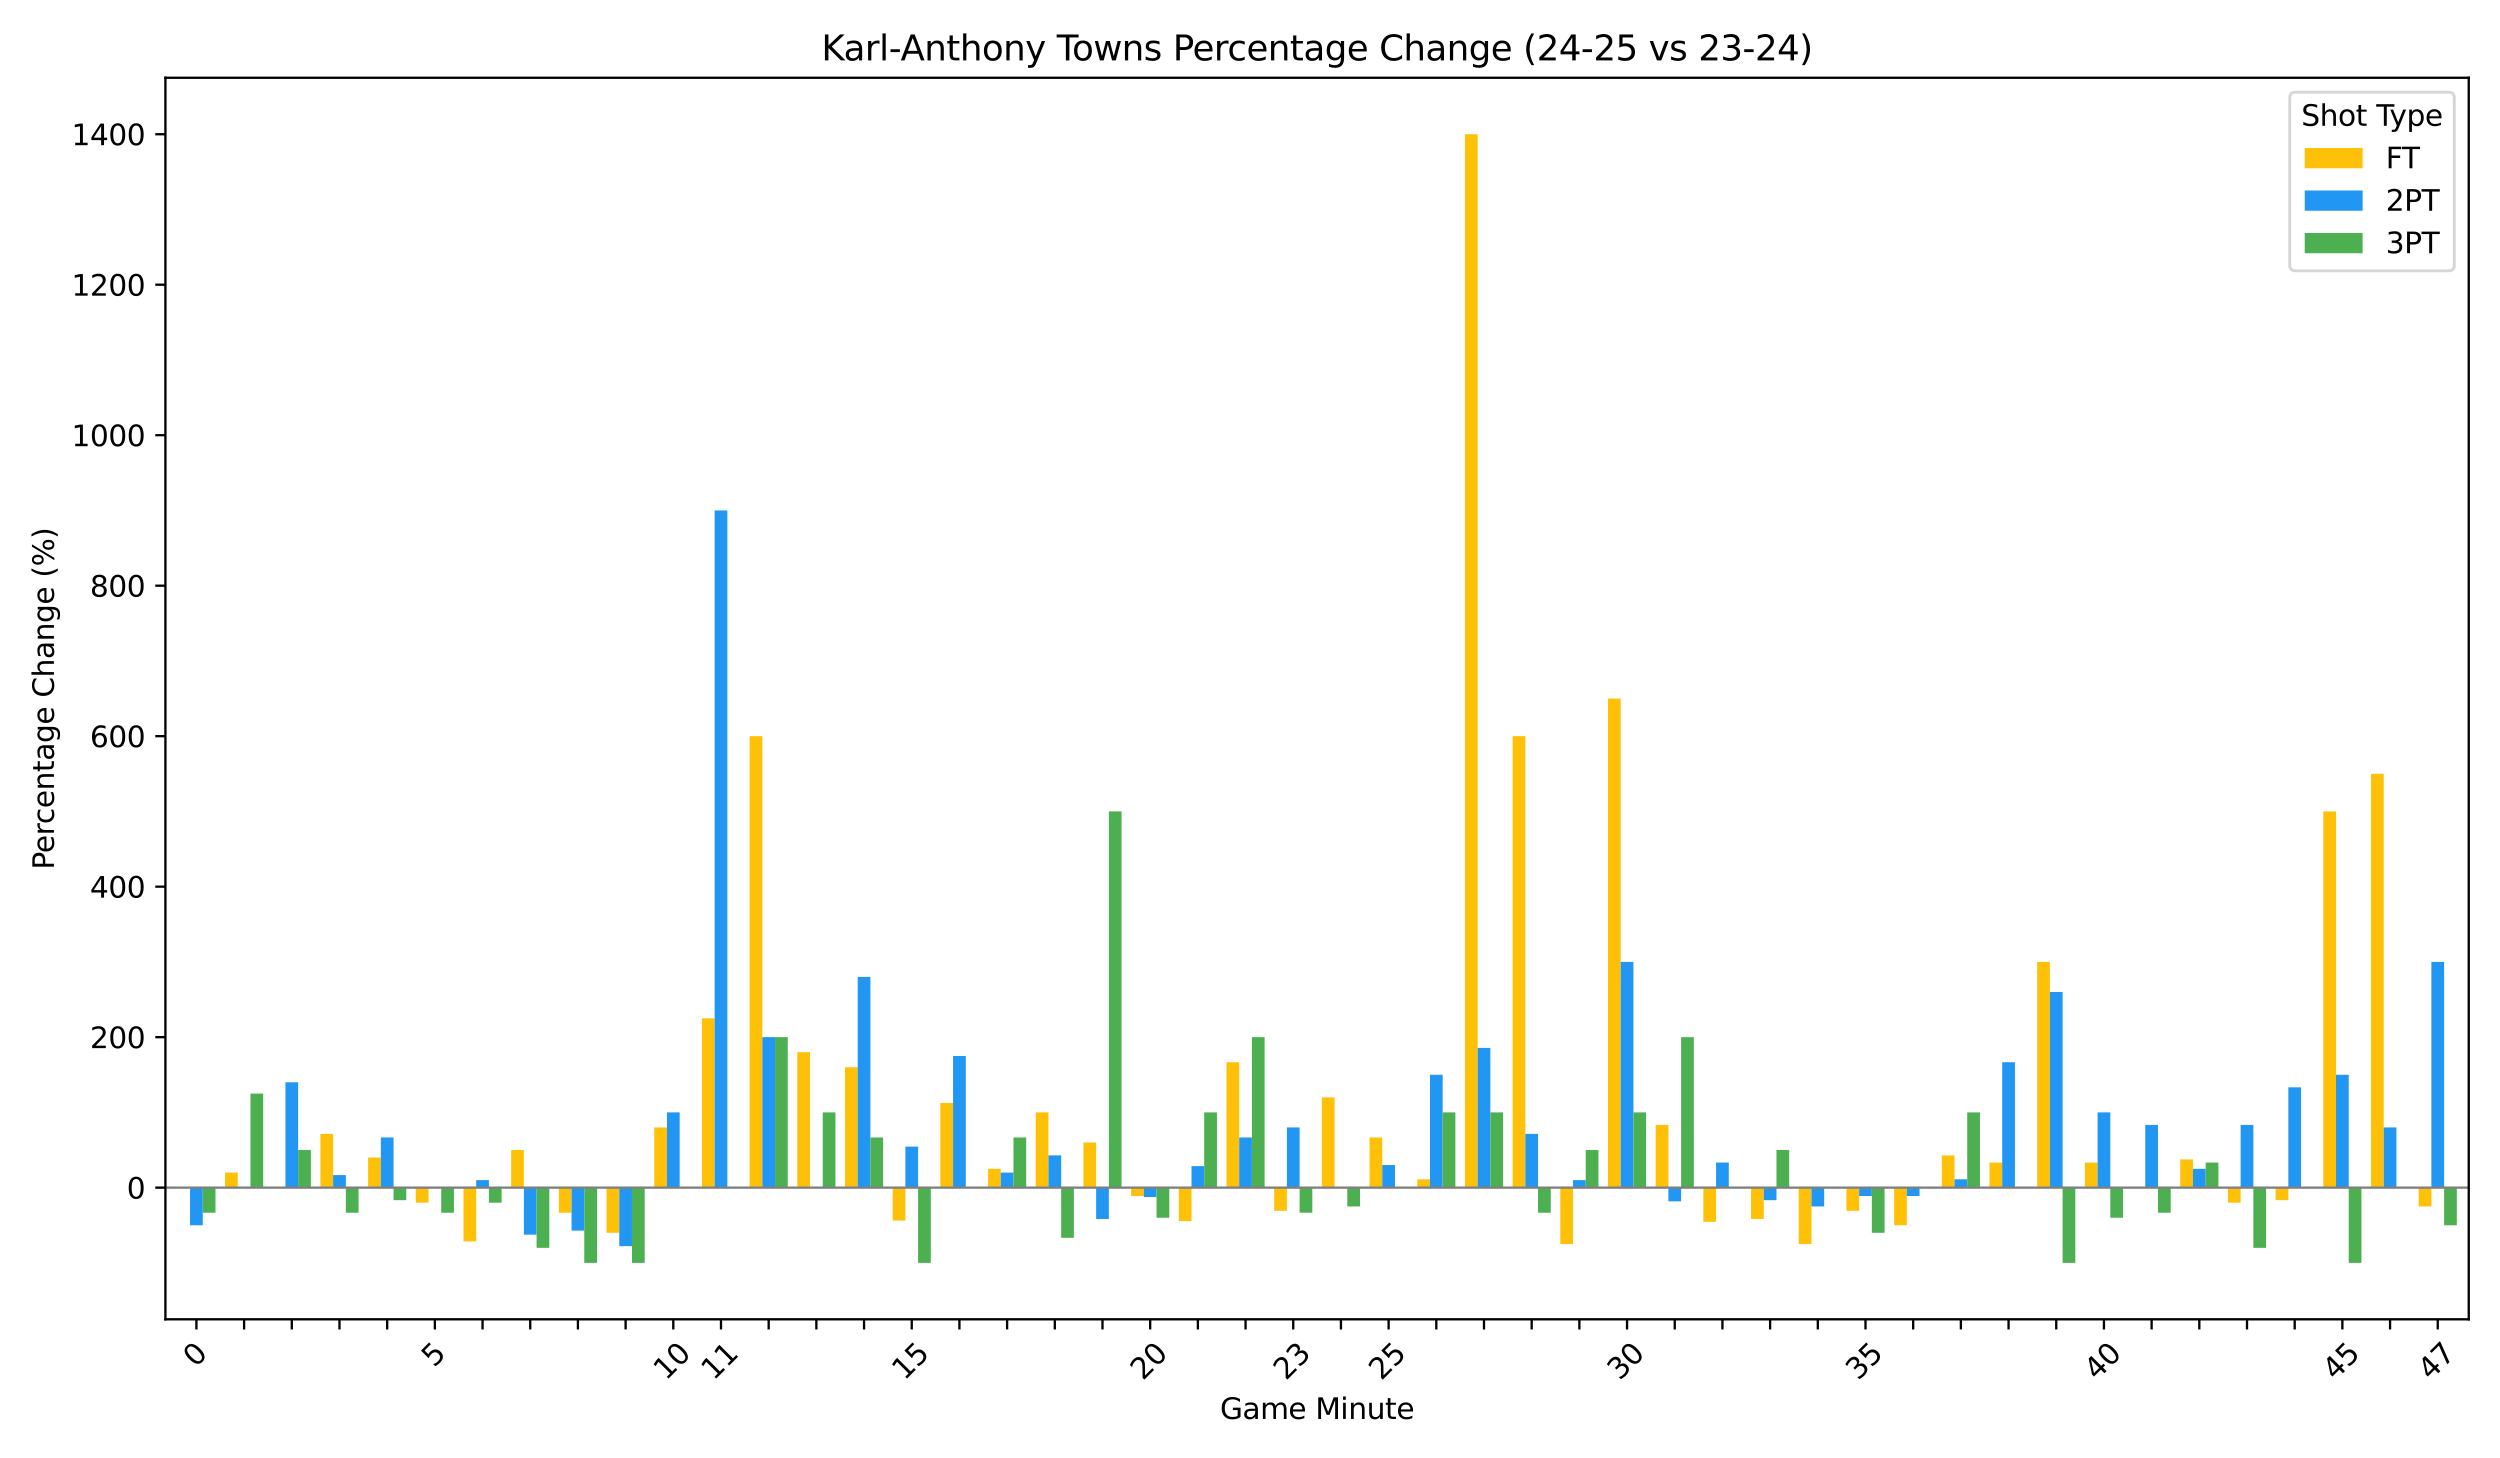 <?xml version="1.0" encoding="utf-8" standalone="no"?>
<!DOCTYPE svg PUBLIC "-//W3C//DTD SVG 1.1//EN"
  "http://www.w3.org/Graphics/SVG/1.1/DTD/svg11.dtd">
<svg xmlns:xlink="http://www.w3.org/1999/xlink" width="864pt" height="504pt" viewBox="0 0 864 504" xmlns="http://www.w3.org/2000/svg" version="1.1">
 <defs>
  <style type="text/css">*{stroke-linejoin: round; stroke-linecap: butt}</style>
 </defs>
 <g id="figure_1">
  <g id="patch_1">
   <path d="M 0 504 
L 864 504 
L 864 0 
L 0 0 
z
" style="fill: #ffffff"/>
  </g>
  <g id="axes_1">
   <g id="patch_2">
    <path d="M 57.17 455.956 
L 853.2 455.956 
L 853.2 26.88 
L 57.17 26.88 
z
" style="fill: #ffffff"/>
   </g>
   <g id="patch_3">
    <path d="M 61.29 410.448 
L 65.685 410.448 
L 65.685 410.448 
L 61.29 410.448 
z
" clip-path="url(#pacb595d9a0)" style="fill: #ffc107"/>
   </g>
   <g id="patch_4">
    <path d="M 77.771 410.448 
L 82.166 410.448 
L 82.166 405.247 
L 77.771 405.247 
z
" clip-path="url(#pacb595d9a0)" style="fill: #ffc107"/>
   </g>
   <g id="patch_5">
    <path d="M 94.252 410.448 
L 98.647 410.448 
L 98.647 410.448 
L 94.252 410.448 
z
" clip-path="url(#pacb595d9a0)" style="fill: #ffc107"/>
   </g>
   <g id="patch_6">
    <path d="M 110.733 410.448 
L 115.128 410.448 
L 115.128 391.873 
L 110.733 391.873 
z
" clip-path="url(#pacb595d9a0)" style="fill: #ffc107"/>
   </g>
   <g id="patch_7">
    <path d="M 127.214 410.448 
L 131.609 410.448 
L 131.609 400.046 
L 127.214 400.046 
z
" clip-path="url(#pacb595d9a0)" style="fill: #ffc107"/>
   </g>
   <g id="patch_8">
    <path d="M 143.695 410.448 
L 148.09 410.448 
L 148.09 415.648 
L 143.695 415.648 
z
" clip-path="url(#pacb595d9a0)" style="fill: #ffc107"/>
   </g>
   <g id="patch_9">
    <path d="M 160.176 410.448 
L 164.571 410.448 
L 164.571 429.022 
L 160.176 429.022 
z
" clip-path="url(#pacb595d9a0)" style="fill: #ffc107"/>
   </g>
   <g id="patch_10">
    <path d="M 176.657 410.448 
L 181.052 410.448 
L 181.052 397.445 
L 176.657 397.445 
z
" clip-path="url(#pacb595d9a0)" style="fill: #ffc107"/>
   </g>
   <g id="patch_11">
    <path d="M 193.138 410.448 
L 197.533 410.448 
L 197.533 419.116 
L 193.138 419.116 
z
" clip-path="url(#pacb595d9a0)" style="fill: #ffc107"/>
   </g>
   <g id="patch_12">
    <path d="M 209.619 410.448 
L 214.014 410.448 
L 214.014 426.05 
L 209.619 426.05 
z
" clip-path="url(#pacb595d9a0)" style="fill: #ffc107"/>
   </g>
   <g id="patch_13">
    <path d="M 226.1 410.448 
L 230.495 410.448 
L 230.495 389.644 
L 226.1 389.644 
z
" clip-path="url(#pacb595d9a0)" style="fill: #ffc107"/>
   </g>
   <g id="patch_14">
    <path d="M 242.581 410.448 
L 246.976 410.448 
L 246.976 351.937 
L 242.581 351.937 
z
" clip-path="url(#pacb595d9a0)" style="fill: #ffc107"/>
   </g>
   <g id="patch_15">
    <path d="M 259.062 410.448 
L 263.457 410.448 
L 263.457 254.42 
L 259.062 254.42 
z
" clip-path="url(#pacb595d9a0)" style="fill: #ffc107"/>
   </g>
   <g id="patch_16">
    <path d="M 275.543 410.448 
L 279.938 410.448 
L 279.938 363.639 
L 275.543 363.639 
z
" clip-path="url(#pacb595d9a0)" style="fill: #ffc107"/>
   </g>
   <g id="patch_17">
    <path d="M 292.024 410.448 
L 296.418 410.448 
L 296.418 368.84 
L 292.024 368.84 
z
" clip-path="url(#pacb595d9a0)" style="fill: #ffc107"/>
   </g>
   <g id="patch_18">
    <path d="M 308.505 410.448 
L 312.899 410.448 
L 312.899 421.825 
L 308.505 421.825 
z
" clip-path="url(#pacb595d9a0)" style="fill: #ffc107"/>
   </g>
   <g id="patch_19">
    <path d="M 324.985 410.448 
L 329.38 410.448 
L 329.38 381.192 
L 324.985 381.192 
z
" clip-path="url(#pacb595d9a0)" style="fill: #ffc107"/>
   </g>
   <g id="patch_20">
    <path d="M 341.466 410.448 
L 345.861 410.448 
L 345.861 403.946 
L 341.466 403.946 
z
" clip-path="url(#pacb595d9a0)" style="fill: #ffc107"/>
   </g>
   <g id="patch_21">
    <path d="M 357.947 410.448 
L 362.342 410.448 
L 362.342 384.443 
L 357.947 384.443 
z
" clip-path="url(#pacb595d9a0)" style="fill: #ffc107"/>
   </g>
   <g id="patch_22">
    <path d="M 374.428 410.448 
L 378.823 410.448 
L 378.823 394.845 
L 374.428 394.845 
z
" clip-path="url(#pacb595d9a0)" style="fill: #ffc107"/>
   </g>
   <g id="patch_23">
    <path d="M 390.909 410.448 
L 395.304 410.448 
L 395.304 413.337 
L 390.909 413.337 
z
" clip-path="url(#pacb595d9a0)" style="fill: #ffc107"/>
   </g>
   <g id="patch_24">
    <path d="M 407.39 410.448 
L 411.785 410.448 
L 411.785 422.005 
L 407.39 422.005 
z
" clip-path="url(#pacb595d9a0)" style="fill: #ffc107"/>
   </g>
   <g id="patch_25">
    <path d="M 423.871 410.448 
L 428.266 410.448 
L 428.266 367.107 
L 423.871 367.107 
z
" clip-path="url(#pacb595d9a0)" style="fill: #ffc107"/>
   </g>
   <g id="patch_26">
    <path d="M 440.352 410.448 
L 444.747 410.448 
L 444.747 418.449 
L 440.352 418.449 
z
" clip-path="url(#pacb595d9a0)" style="fill: #ffc107"/>
   </g>
   <g id="patch_27">
    <path d="M 456.833 410.448 
L 461.228 410.448 
L 461.228 379.242 
L 456.833 379.242 
z
" clip-path="url(#pacb595d9a0)" style="fill: #ffc107"/>
   </g>
   <g id="patch_28">
    <path d="M 473.314 410.448 
L 477.709 410.448 
L 477.709 393.111 
L 473.314 393.111 
z
" clip-path="url(#pacb595d9a0)" style="fill: #ffc107"/>
   </g>
   <g id="patch_29">
    <path d="M 489.795 410.448 
L 494.19 410.448 
L 494.19 407.558 
L 489.795 407.558 
z
" clip-path="url(#pacb595d9a0)" style="fill: #ffc107"/>
   </g>
   <g id="patch_30">
    <path d="M 506.276 410.448 
L 510.671 410.448 
L 510.671 46.383 
L 506.276 46.383 
z
" clip-path="url(#pacb595d9a0)" style="fill: #ffc107"/>
   </g>
   <g id="patch_31">
    <path d="M 522.757 410.448 
L 527.152 410.448 
L 527.152 254.42 
L 522.757 254.42 
z
" clip-path="url(#pacb595d9a0)" style="fill: #ffc107"/>
   </g>
   <g id="patch_32">
    <path d="M 539.238 410.448 
L 543.633 410.448 
L 543.633 429.951 
L 539.238 429.951 
z
" clip-path="url(#pacb595d9a0)" style="fill: #ffc107"/>
   </g>
   <g id="patch_33">
    <path d="M 555.719 410.448 
L 560.114 410.448 
L 560.114 241.418 
L 555.719 241.418 
z
" clip-path="url(#pacb595d9a0)" style="fill: #ffc107"/>
   </g>
   <g id="patch_34">
    <path d="M 572.2 410.448 
L 576.595 410.448 
L 576.595 388.777 
L 572.2 388.777 
z
" clip-path="url(#pacb595d9a0)" style="fill: #ffc107"/>
   </g>
   <g id="patch_35">
    <path d="M 588.681 410.448 
L 593.076 410.448 
L 593.076 422.268 
L 588.681 422.268 
z
" clip-path="url(#pacb595d9a0)" style="fill: #ffc107"/>
   </g>
   <g id="patch_36">
    <path d="M 605.162 410.448 
L 609.557 410.448 
L 609.557 421.283 
L 605.162 421.283 
z
" clip-path="url(#pacb595d9a0)" style="fill: #ffc107"/>
   </g>
   <g id="patch_37">
    <path d="M 621.643 410.448 
L 626.038 410.448 
L 626.038 429.951 
L 621.643 429.951 
z
" clip-path="url(#pacb595d9a0)" style="fill: #ffc107"/>
   </g>
   <g id="patch_38">
    <path d="M 638.124 410.448 
L 642.518 410.448 
L 642.518 418.449 
L 638.124 418.449 
z
" clip-path="url(#pacb595d9a0)" style="fill: #ffc107"/>
   </g>
   <g id="patch_39">
    <path d="M 654.605 410.448 
L 658.999 410.448 
L 658.999 423.45 
L 654.605 423.45 
z
" clip-path="url(#pacb595d9a0)" style="fill: #ffc107"/>
   </g>
   <g id="patch_40">
    <path d="M 671.085 410.448 
L 675.48 410.448 
L 675.48 399.303 
L 671.085 399.303 
z
" clip-path="url(#pacb595d9a0)" style="fill: #ffc107"/>
   </g>
   <g id="patch_41">
    <path d="M 687.566 410.448 
L 691.961 410.448 
L 691.961 401.779 
L 687.566 401.779 
z
" clip-path="url(#pacb595d9a0)" style="fill: #ffc107"/>
   </g>
   <g id="patch_42">
    <path d="M 704.047 410.448 
L 708.442 410.448 
L 708.442 332.434 
L 704.047 332.434 
z
" clip-path="url(#pacb595d9a0)" style="fill: #ffc107"/>
   </g>
   <g id="patch_43">
    <path d="M 720.528 410.448 
L 724.923 410.448 
L 724.923 401.779 
L 720.528 401.779 
z
" clip-path="url(#pacb595d9a0)" style="fill: #ffc107"/>
   </g>
   <g id="patch_44">
    <path d="M 737.009 410.448 
L 741.404 410.448 
L 741.404 410.448 
L 737.009 410.448 
z
" clip-path="url(#pacb595d9a0)" style="fill: #ffc107"/>
   </g>
   <g id="patch_45">
    <path d="M 753.49 410.448 
L 757.885 410.448 
L 757.885 400.696 
L 753.49 400.696 
z
" clip-path="url(#pacb595d9a0)" style="fill: #ffc107"/>
   </g>
   <g id="patch_46">
    <path d="M 769.971 410.448 
L 774.366 410.448 
L 774.366 415.648 
L 769.971 415.648 
z
" clip-path="url(#pacb595d9a0)" style="fill: #ffc107"/>
   </g>
   <g id="patch_47">
    <path d="M 786.452 410.448 
L 790.847 410.448 
L 790.847 414.782 
L 786.452 414.782 
z
" clip-path="url(#pacb595d9a0)" style="fill: #ffc107"/>
   </g>
   <g id="patch_48">
    <path d="M 802.933 410.448 
L 807.328 410.448 
L 807.328 280.425 
L 802.933 280.425 
z
" clip-path="url(#pacb595d9a0)" style="fill: #ffc107"/>
   </g>
   <g id="patch_49">
    <path d="M 819.414 410.448 
L 823.809 410.448 
L 823.809 267.422 
L 819.414 267.422 
z
" clip-path="url(#pacb595d9a0)" style="fill: #ffc107"/>
   </g>
   <g id="patch_50">
    <path d="M 835.895 410.448 
L 840.29 410.448 
L 840.29 416.949 
L 835.895 416.949 
z
" clip-path="url(#pacb595d9a0)" style="fill: #ffc107"/>
   </g>
   <g id="patch_51">
    <path d="M 65.685 410.448 
L 70.08 410.448 
L 70.08 423.45 
L 65.685 423.45 
z
" clip-path="url(#pacb595d9a0)" style="fill: #2196f3"/>
   </g>
   <g id="patch_52">
    <path d="M 82.166 410.448 
L 86.561 410.448 
L 86.561 410.448 
L 82.166 410.448 
z
" clip-path="url(#pacb595d9a0)" style="fill: #2196f3"/>
   </g>
   <g id="patch_53">
    <path d="M 98.647 410.448 
L 103.042 410.448 
L 103.042 374.041 
L 98.647 374.041 
z
" clip-path="url(#pacb595d9a0)" style="fill: #2196f3"/>
   </g>
   <g id="patch_54">
    <path d="M 115.128 410.448 
L 119.523 410.448 
L 119.523 406.113 
L 115.128 406.113 
z
" clip-path="url(#pacb595d9a0)" style="fill: #2196f3"/>
   </g>
   <g id="patch_55">
    <path d="M 131.609 410.448 
L 136.004 410.448 
L 136.004 393.111 
L 131.609 393.111 
z
" clip-path="url(#pacb595d9a0)" style="fill: #2196f3"/>
   </g>
   <g id="patch_56">
    <path d="M 148.09 410.448 
L 152.485 410.448 
L 152.485 410.448 
L 148.09 410.448 
z
" clip-path="url(#pacb595d9a0)" style="fill: #2196f3"/>
   </g>
   <g id="patch_57">
    <path d="M 164.571 410.448 
L 168.966 410.448 
L 168.966 407.847 
L 164.571 407.847 
z
" clip-path="url(#pacb595d9a0)" style="fill: #2196f3"/>
   </g>
   <g id="patch_58">
    <path d="M 181.052 410.448 
L 185.447 410.448 
L 185.447 426.7 
L 181.052 426.7 
z
" clip-path="url(#pacb595d9a0)" style="fill: #2196f3"/>
   </g>
   <g id="patch_59">
    <path d="M 197.533 410.448 
L 201.928 410.448 
L 201.928 425.307 
L 197.533 425.307 
z
" clip-path="url(#pacb595d9a0)" style="fill: #2196f3"/>
   </g>
   <g id="patch_60">
    <path d="M 214.014 410.448 
L 218.409 410.448 
L 218.409 430.673 
L 214.014 430.673 
z
" clip-path="url(#pacb595d9a0)" style="fill: #2196f3"/>
   </g>
   <g id="patch_61">
    <path d="M 230.495 410.448 
L 234.89 410.448 
L 234.89 384.443 
L 230.495 384.443 
z
" clip-path="url(#pacb595d9a0)" style="fill: #2196f3"/>
   </g>
   <g id="patch_62">
    <path d="M 246.976 410.448 
L 251.371 410.448 
L 251.371 176.406 
L 246.976 176.406 
z
" clip-path="url(#pacb595d9a0)" style="fill: #2196f3"/>
   </g>
   <g id="patch_63">
    <path d="M 263.457 410.448 
L 267.852 410.448 
L 267.852 358.438 
L 263.457 358.438 
z
" clip-path="url(#pacb595d9a0)" style="fill: #2196f3"/>
   </g>
   <g id="patch_64">
    <path d="M 279.938 410.448 
L 284.332 410.448 
L 284.332 410.448 
L 279.938 410.448 
z
" clip-path="url(#pacb595d9a0)" style="fill: #2196f3"/>
   </g>
   <g id="patch_65">
    <path d="M 296.418 410.448 
L 300.813 410.448 
L 300.813 337.635 
L 296.418 337.635 
z
" clip-path="url(#pacb595d9a0)" style="fill: #2196f3"/>
   </g>
   <g id="patch_66">
    <path d="M 312.899 410.448 
L 317.294 410.448 
L 317.294 396.263 
L 312.899 396.263 
z
" clip-path="url(#pacb595d9a0)" style="fill: #2196f3"/>
   </g>
   <g id="patch_67">
    <path d="M 329.38 410.448 
L 333.775 410.448 
L 333.775 364.94 
L 329.38 364.94 
z
" clip-path="url(#pacb595d9a0)" style="fill: #2196f3"/>
   </g>
   <g id="patch_68">
    <path d="M 345.861 410.448 
L 350.256 410.448 
L 350.256 405.247 
L 345.861 405.247 
z
" clip-path="url(#pacb595d9a0)" style="fill: #2196f3"/>
   </g>
   <g id="patch_69">
    <path d="M 362.342 410.448 
L 366.737 410.448 
L 366.737 399.303 
L 362.342 399.303 
z
" clip-path="url(#pacb595d9a0)" style="fill: #2196f3"/>
   </g>
   <g id="patch_70">
    <path d="M 378.823 410.448 
L 383.218 410.448 
L 383.218 421.283 
L 378.823 421.283 
z
" clip-path="url(#pacb595d9a0)" style="fill: #2196f3"/>
   </g>
   <g id="patch_71">
    <path d="M 395.304 410.448 
L 399.699 410.448 
L 399.699 413.698 
L 395.304 413.698 
z
" clip-path="url(#pacb595d9a0)" style="fill: #2196f3"/>
   </g>
   <g id="patch_72">
    <path d="M 411.785 410.448 
L 416.18 410.448 
L 416.18 403.018 
L 411.785 403.018 
z
" clip-path="url(#pacb595d9a0)" style="fill: #2196f3"/>
   </g>
   <g id="patch_73">
    <path d="M 428.266 410.448 
L 432.661 410.448 
L 432.661 393.111 
L 428.266 393.111 
z
" clip-path="url(#pacb595d9a0)" style="fill: #2196f3"/>
   </g>
   <g id="patch_74">
    <path d="M 444.747 410.448 
L 449.142 410.448 
L 449.142 389.644 
L 444.747 389.644 
z
" clip-path="url(#pacb595d9a0)" style="fill: #2196f3"/>
   </g>
   <g id="patch_75">
    <path d="M 461.228 410.448 
L 465.623 410.448 
L 465.623 410.448 
L 461.228 410.448 
z
" clip-path="url(#pacb595d9a0)" style="fill: #2196f3"/>
   </g>
   <g id="patch_76">
    <path d="M 477.709 410.448 
L 482.104 410.448 
L 482.104 402.646 
L 477.709 402.646 
z
" clip-path="url(#pacb595d9a0)" style="fill: #2196f3"/>
   </g>
   <g id="patch_77">
    <path d="M 494.19 410.448 
L 498.585 410.448 
L 498.585 371.441 
L 494.19 371.441 
z
" clip-path="url(#pacb595d9a0)" style="fill: #2196f3"/>
   </g>
   <g id="patch_78">
    <path d="M 510.671 410.448 
L 515.066 410.448 
L 515.066 362.153 
L 510.671 362.153 
z
" clip-path="url(#pacb595d9a0)" style="fill: #2196f3"/>
   </g>
   <g id="patch_79">
    <path d="M 527.152 410.448 
L 531.547 410.448 
L 531.547 391.873 
L 527.152 391.873 
z
" clip-path="url(#pacb595d9a0)" style="fill: #2196f3"/>
   </g>
   <g id="patch_80">
    <path d="M 543.633 410.448 
L 548.028 410.448 
L 548.028 407.847 
L 543.633 407.847 
z
" clip-path="url(#pacb595d9a0)" style="fill: #2196f3"/>
   </g>
   <g id="patch_81">
    <path d="M 560.114 410.448 
L 564.509 410.448 
L 564.509 332.434 
L 560.114 332.434 
z
" clip-path="url(#pacb595d9a0)" style="fill: #2196f3"/>
   </g>
   <g id="patch_82">
    <path d="M 576.595 410.448 
L 580.99 410.448 
L 580.99 415.176 
L 576.595 415.176 
z
" clip-path="url(#pacb595d9a0)" style="fill: #2196f3"/>
   </g>
   <g id="patch_83">
    <path d="M 593.076 410.448 
L 597.471 410.448 
L 597.471 401.779 
L 593.076 401.779 
z
" clip-path="url(#pacb595d9a0)" style="fill: #2196f3"/>
   </g>
   <g id="patch_84">
    <path d="M 609.557 410.448 
L 613.952 410.448 
L 613.952 414.782 
L 609.557 414.782 
z
" clip-path="url(#pacb595d9a0)" style="fill: #2196f3"/>
   </g>
   <g id="patch_85">
    <path d="M 626.038 410.448 
L 630.432 410.448 
L 630.432 416.949 
L 626.038 416.949 
z
" clip-path="url(#pacb595d9a0)" style="fill: #2196f3"/>
   </g>
   <g id="patch_86">
    <path d="M 642.518 410.448 
L 646.913 410.448 
L 646.913 413.337 
L 642.518 413.337 
z
" clip-path="url(#pacb595d9a0)" style="fill: #2196f3"/>
   </g>
   <g id="patch_87">
    <path d="M 658.999 410.448 
L 663.394 410.448 
L 663.394 413.337 
L 658.999 413.337 
z
" clip-path="url(#pacb595d9a0)" style="fill: #2196f3"/>
   </g>
   <g id="patch_88">
    <path d="M 675.48 410.448 
L 679.875 410.448 
L 679.875 407.558 
L 675.48 407.558 
z
" clip-path="url(#pacb595d9a0)" style="fill: #2196f3"/>
   </g>
   <g id="patch_89">
    <path d="M 691.961 410.448 
L 696.356 410.448 
L 696.356 367.107 
L 691.961 367.107 
z
" clip-path="url(#pacb595d9a0)" style="fill: #2196f3"/>
   </g>
   <g id="patch_90">
    <path d="M 708.442 410.448 
L 712.837 410.448 
L 712.837 342.836 
L 708.442 342.836 
z
" clip-path="url(#pacb595d9a0)" style="fill: #2196f3"/>
   </g>
   <g id="patch_91">
    <path d="M 724.923 410.448 
L 729.318 410.448 
L 729.318 384.443 
L 724.923 384.443 
z
" clip-path="url(#pacb595d9a0)" style="fill: #2196f3"/>
   </g>
   <g id="patch_92">
    <path d="M 741.404 410.448 
L 745.799 410.448 
L 745.799 388.777 
L 741.404 388.777 
z
" clip-path="url(#pacb595d9a0)" style="fill: #2196f3"/>
   </g>
   <g id="patch_93">
    <path d="M 757.885 410.448 
L 762.28 410.448 
L 762.28 403.946 
L 757.885 403.946 
z
" clip-path="url(#pacb595d9a0)" style="fill: #2196f3"/>
   </g>
   <g id="patch_94">
    <path d="M 774.366 410.448 
L 778.761 410.448 
L 778.761 388.777 
L 774.366 388.777 
z
" clip-path="url(#pacb595d9a0)" style="fill: #2196f3"/>
   </g>
   <g id="patch_95">
    <path d="M 790.847 410.448 
L 795.242 410.448 
L 795.242 375.775 
L 790.847 375.775 
z
" clip-path="url(#pacb595d9a0)" style="fill: #2196f3"/>
   </g>
   <g id="patch_96">
    <path d="M 807.328 410.448 
L 811.723 410.448 
L 811.723 371.441 
L 807.328 371.441 
z
" clip-path="url(#pacb595d9a0)" style="fill: #2196f3"/>
   </g>
   <g id="patch_97">
    <path d="M 823.809 410.448 
L 828.204 410.448 
L 828.204 389.644 
L 823.809 389.644 
z
" clip-path="url(#pacb595d9a0)" style="fill: #2196f3"/>
   </g>
   <g id="patch_98">
    <path d="M 840.29 410.448 
L 844.685 410.448 
L 844.685 332.434 
L 840.29 332.434 
z
" clip-path="url(#pacb595d9a0)" style="fill: #2196f3"/>
   </g>
   <g id="patch_99">
    <path d="M 70.08 410.448 
L 74.475 410.448 
L 74.475 419.116 
L 70.08 419.116 
z
" clip-path="url(#pacb595d9a0)" style="fill: #4caf50"/>
   </g>
   <g id="patch_100">
    <path d="M 86.561 410.448 
L 90.956 410.448 
L 90.956 377.942 
L 86.561 377.942 
z
" clip-path="url(#pacb595d9a0)" style="fill: #4caf50"/>
   </g>
   <g id="patch_101">
    <path d="M 103.042 410.448 
L 107.437 410.448 
L 107.437 397.445 
L 103.042 397.445 
z
" clip-path="url(#pacb595d9a0)" style="fill: #4caf50"/>
   </g>
   <g id="patch_102">
    <path d="M 119.523 410.448 
L 123.918 410.448 
L 123.918 419.116 
L 119.523 419.116 
z
" clip-path="url(#pacb595d9a0)" style="fill: #4caf50"/>
   </g>
   <g id="patch_103">
    <path d="M 136.004 410.448 
L 140.399 410.448 
L 140.399 414.782 
L 136.004 414.782 
z
" clip-path="url(#pacb595d9a0)" style="fill: #4caf50"/>
   </g>
   <g id="patch_104">
    <path d="M 152.485 410.448 
L 156.88 410.448 
L 156.88 419.116 
L 152.485 419.116 
z
" clip-path="url(#pacb595d9a0)" style="fill: #4caf50"/>
   </g>
   <g id="patch_105">
    <path d="M 168.966 410.448 
L 173.361 410.448 
L 173.361 415.648 
L 168.966 415.648 
z
" clip-path="url(#pacb595d9a0)" style="fill: #4caf50"/>
   </g>
   <g id="patch_106">
    <path d="M 185.447 410.448 
L 189.842 410.448 
L 189.842 431.251 
L 185.447 431.251 
z
" clip-path="url(#pacb595d9a0)" style="fill: #4caf50"/>
   </g>
   <g id="patch_107">
    <path d="M 201.928 410.448 
L 206.323 410.448 
L 206.323 436.452 
L 201.928 436.452 
z
" clip-path="url(#pacb595d9a0)" style="fill: #4caf50"/>
   </g>
   <g id="patch_108">
    <path d="M 218.409 410.448 
L 222.804 410.448 
L 222.804 436.452 
L 218.409 436.452 
z
" clip-path="url(#pacb595d9a0)" style="fill: #4caf50"/>
   </g>
   <g id="patch_109">
    <path d="M 234.89 410.448 
L 239.285 410.448 
L 239.285 410.448 
L 234.89 410.448 
z
" clip-path="url(#pacb595d9a0)" style="fill: #4caf50"/>
   </g>
   <g id="patch_110">
    <path d="M 251.371 410.448 
L 255.765 410.448 
L 255.765 410.448 
L 251.371 410.448 
z
" clip-path="url(#pacb595d9a0)" style="fill: #4caf50"/>
   </g>
   <g id="patch_111">
    <path d="M 267.852 410.448 
L 272.246 410.448 
L 272.246 358.438 
L 267.852 358.438 
z
" clip-path="url(#pacb595d9a0)" style="fill: #4caf50"/>
   </g>
   <g id="patch_112">
    <path d="M 284.332 410.448 
L 288.727 410.448 
L 288.727 384.443 
L 284.332 384.443 
z
" clip-path="url(#pacb595d9a0)" style="fill: #4caf50"/>
   </g>
   <g id="patch_113">
    <path d="M 300.813 410.448 
L 305.208 410.448 
L 305.208 393.111 
L 300.813 393.111 
z
" clip-path="url(#pacb595d9a0)" style="fill: #4caf50"/>
   </g>
   <g id="patch_114">
    <path d="M 317.294 410.448 
L 321.689 410.448 
L 321.689 436.452 
L 317.294 436.452 
z
" clip-path="url(#pacb595d9a0)" style="fill: #4caf50"/>
   </g>
   <g id="patch_115">
    <path d="M 333.775 410.448 
L 338.17 410.448 
L 338.17 410.448 
L 333.775 410.448 
z
" clip-path="url(#pacb595d9a0)" style="fill: #4caf50"/>
   </g>
   <g id="patch_116">
    <path d="M 350.256 410.448 
L 354.651 410.448 
L 354.651 393.111 
L 350.256 393.111 
z
" clip-path="url(#pacb595d9a0)" style="fill: #4caf50"/>
   </g>
   <g id="patch_117">
    <path d="M 366.737 410.448 
L 371.132 410.448 
L 371.132 427.784 
L 366.737 427.784 
z
" clip-path="url(#pacb595d9a0)" style="fill: #4caf50"/>
   </g>
   <g id="patch_118">
    <path d="M 383.218 410.448 
L 387.613 410.448 
L 387.613 280.425 
L 383.218 280.425 
z
" clip-path="url(#pacb595d9a0)" style="fill: #4caf50"/>
   </g>
   <g id="patch_119">
    <path d="M 399.699 410.448 
L 404.094 410.448 
L 404.094 420.849 
L 399.699 420.849 
z
" clip-path="url(#pacb595d9a0)" style="fill: #4caf50"/>
   </g>
   <g id="patch_120">
    <path d="M 416.18 410.448 
L 420.575 410.448 
L 420.575 384.443 
L 416.18 384.443 
z
" clip-path="url(#pacb595d9a0)" style="fill: #4caf50"/>
   </g>
   <g id="patch_121">
    <path d="M 432.661 410.448 
L 437.056 410.448 
L 437.056 358.438 
L 432.661 358.438 
z
" clip-path="url(#pacb595d9a0)" style="fill: #4caf50"/>
   </g>
   <g id="patch_122">
    <path d="M 449.142 410.448 
L 453.537 410.448 
L 453.537 419.116 
L 449.142 419.116 
z
" clip-path="url(#pacb595d9a0)" style="fill: #4caf50"/>
   </g>
   <g id="patch_123">
    <path d="M 465.623 410.448 
L 470.018 410.448 
L 470.018 416.949 
L 465.623 416.949 
z
" clip-path="url(#pacb595d9a0)" style="fill: #4caf50"/>
   </g>
   <g id="patch_124">
    <path d="M 482.104 410.448 
L 486.499 410.448 
L 486.499 410.448 
L 482.104 410.448 
z
" clip-path="url(#pacb595d9a0)" style="fill: #4caf50"/>
   </g>
   <g id="patch_125">
    <path d="M 498.585 410.448 
L 502.98 410.448 
L 502.98 384.443 
L 498.585 384.443 
z
" clip-path="url(#pacb595d9a0)" style="fill: #4caf50"/>
   </g>
   <g id="patch_126">
    <path d="M 515.066 410.448 
L 519.461 410.448 
L 519.461 384.443 
L 515.066 384.443 
z
" clip-path="url(#pacb595d9a0)" style="fill: #4caf50"/>
   </g>
   <g id="patch_127">
    <path d="M 531.547 410.448 
L 535.942 410.448 
L 535.942 419.116 
L 531.547 419.116 
z
" clip-path="url(#pacb595d9a0)" style="fill: #4caf50"/>
   </g>
   <g id="patch_128">
    <path d="M 548.028 410.448 
L 552.423 410.448 
L 552.423 397.445 
L 548.028 397.445 
z
" clip-path="url(#pacb595d9a0)" style="fill: #4caf50"/>
   </g>
   <g id="patch_129">
    <path d="M 564.509 410.448 
L 568.904 410.448 
L 568.904 384.443 
L 564.509 384.443 
z
" clip-path="url(#pacb595d9a0)" style="fill: #4caf50"/>
   </g>
   <g id="patch_130">
    <path d="M 580.99 410.448 
L 585.385 410.448 
L 585.385 358.438 
L 580.99 358.438 
z
" clip-path="url(#pacb595d9a0)" style="fill: #4caf50"/>
   </g>
   <g id="patch_131">
    <path d="M 597.471 410.448 
L 601.865 410.448 
L 601.865 410.448 
L 597.471 410.448 
z
" clip-path="url(#pacb595d9a0)" style="fill: #4caf50"/>
   </g>
   <g id="patch_132">
    <path d="M 613.952 410.448 
L 618.346 410.448 
L 618.346 397.445 
L 613.952 397.445 
z
" clip-path="url(#pacb595d9a0)" style="fill: #4caf50"/>
   </g>
   <g id="patch_133">
    <path d="M 630.432 410.448 
L 634.827 410.448 
L 634.827 410.448 
L 630.432 410.448 
z
" clip-path="url(#pacb595d9a0)" style="fill: #4caf50"/>
   </g>
   <g id="patch_134">
    <path d="M 646.913 410.448 
L 651.308 410.448 
L 651.308 426.05 
L 646.913 426.05 
z
" clip-path="url(#pacb595d9a0)" style="fill: #4caf50"/>
   </g>
   <g id="patch_135">
    <path d="M 663.394 410.448 
L 667.789 410.448 
L 667.789 410.448 
L 663.394 410.448 
z
" clip-path="url(#pacb595d9a0)" style="fill: #4caf50"/>
   </g>
   <g id="patch_136">
    <path d="M 679.875 410.448 
L 684.27 410.448 
L 684.27 384.443 
L 679.875 384.443 
z
" clip-path="url(#pacb595d9a0)" style="fill: #4caf50"/>
   </g>
   <g id="patch_137">
    <path d="M 696.356 410.448 
L 700.751 410.448 
L 700.751 410.448 
L 696.356 410.448 
z
" clip-path="url(#pacb595d9a0)" style="fill: #4caf50"/>
   </g>
   <g id="patch_138">
    <path d="M 712.837 410.448 
L 717.232 410.448 
L 717.232 436.452 
L 712.837 436.452 
z
" clip-path="url(#pacb595d9a0)" style="fill: #4caf50"/>
   </g>
   <g id="patch_139">
    <path d="M 729.318 410.448 
L 733.713 410.448 
L 733.713 420.849 
L 729.318 420.849 
z
" clip-path="url(#pacb595d9a0)" style="fill: #4caf50"/>
   </g>
   <g id="patch_140">
    <path d="M 745.799 410.448 
L 750.194 410.448 
L 750.194 419.116 
L 745.799 419.116 
z
" clip-path="url(#pacb595d9a0)" style="fill: #4caf50"/>
   </g>
   <g id="patch_141">
    <path d="M 762.28 410.448 
L 766.675 410.448 
L 766.675 401.779 
L 762.28 401.779 
z
" clip-path="url(#pacb595d9a0)" style="fill: #4caf50"/>
   </g>
   <g id="patch_142">
    <path d="M 778.761 410.448 
L 783.156 410.448 
L 783.156 431.251 
L 778.761 431.251 
z
" clip-path="url(#pacb595d9a0)" style="fill: #4caf50"/>
   </g>
   <g id="patch_143">
    <path d="M 795.242 410.448 
L 799.637 410.448 
L 799.637 410.448 
L 795.242 410.448 
z
" clip-path="url(#pacb595d9a0)" style="fill: #4caf50"/>
   </g>
   <g id="patch_144">
    <path d="M 811.723 410.448 
L 816.118 410.448 
L 816.118 436.452 
L 811.723 436.452 
z
" clip-path="url(#pacb595d9a0)" style="fill: #4caf50"/>
   </g>
   <g id="patch_145">
    <path d="M 828.204 410.448 
L 832.599 410.448 
L 832.599 410.448 
L 828.204 410.448 
z
" clip-path="url(#pacb595d9a0)" style="fill: #4caf50"/>
   </g>
   <g id="patch_146">
    <path d="M 844.685 410.448 
L 849.08 410.448 
L 849.08 423.45 
L 844.685 423.45 
z
" clip-path="url(#pacb595d9a0)" style="fill: #4caf50"/>
   </g>
   <g id="matplotlib.axis_1">
    <g id="xtick_1">
     <g id="line2d_1">
      <defs>
       <path id="m1ca1b20c0f" d="M 0 0 
L 0 3.5 
" style="stroke: #000000; stroke-width: 0.8"/>
      </defs>
      <g>
       <use xlink:href="#m1ca1b20c0f" x="67.883" y="455.956" style="stroke: #000000; stroke-width: 0.8"/>
      </g>
     </g>
     <g id="text_1">
      <!-- 0 -->
      <g transform="translate(67.584 472.827) rotate(-45) scale(0.1 -0.1)">
       <defs>
        <path id="DejaVuSans-30" d="M 2034 4250 
Q 1547 4250 1301 3770 
Q 1056 3291 1056 2328 
Q 1056 1369 1301 889 
Q 1547 409 2034 409 
Q 2525 409 2770 889 
Q 3016 1369 3016 2328 
Q 3016 3291 2770 3770 
Q 2525 4250 2034 4250 
z
M 2034 4750 
Q 2819 4750 3233 4129 
Q 3647 3509 3647 2328 
Q 3647 1150 3233 529 
Q 2819 -91 2034 -91 
Q 1250 -91 836 529 
Q 422 1150 422 2328 
Q 422 3509 836 4129 
Q 1250 4750 2034 4750 
z
" transform="scale(0.016)"/>
       </defs>
       <use xlink:href="#DejaVuSans-30"/>
      </g>
     </g>
    </g>
    <g id="xtick_2">
     <g id="line2d_2">
      <g>
       <use xlink:href="#m1ca1b20c0f" x="84.364" y="455.956" style="stroke: #000000; stroke-width: 0.8"/>
      </g>
     </g>
    </g>
    <g id="xtick_3">
     <g id="line2d_3">
      <g>
       <use xlink:href="#m1ca1b20c0f" x="100.845" y="455.956" style="stroke: #000000; stroke-width: 0.8"/>
      </g>
     </g>
    </g>
    <g id="xtick_4">
     <g id="line2d_4">
      <g>
       <use xlink:href="#m1ca1b20c0f" x="117.325" y="455.956" style="stroke: #000000; stroke-width: 0.8"/>
      </g>
     </g>
    </g>
    <g id="xtick_5">
     <g id="line2d_5">
      <g>
       <use xlink:href="#m1ca1b20c0f" x="133.806" y="455.956" style="stroke: #000000; stroke-width: 0.8"/>
      </g>
     </g>
    </g>
    <g id="xtick_6">
     <g id="line2d_6">
      <g>
       <use xlink:href="#m1ca1b20c0f" x="150.287" y="455.956" style="stroke: #000000; stroke-width: 0.8"/>
      </g>
     </g>
     <g id="text_2">
      <!-- 5 -->
      <g transform="translate(149.989 472.827) rotate(-45) scale(0.1 -0.1)">
       <defs>
        <path id="DejaVuSans-35" d="M 691 4666 
L 3169 4666 
L 3169 4134 
L 1269 4134 
L 1269 2991 
Q 1406 3038 1543 3061 
Q 1681 3084 1819 3084 
Q 2600 3084 3056 2656 
Q 3513 2228 3513 1497 
Q 3513 744 3044 326 
Q 2575 -91 1722 -91 
Q 1428 -91 1123 -41 
Q 819 9 494 109 
L 494 744 
Q 775 591 1075 516 
Q 1375 441 1709 441 
Q 2250 441 2565 725 
Q 2881 1009 2881 1497 
Q 2881 1984 2565 2268 
Q 2250 2553 1709 2553 
Q 1456 2553 1204 2497 
Q 953 2441 691 2322 
L 691 4666 
z
" transform="scale(0.016)"/>
       </defs>
       <use xlink:href="#DejaVuSans-35"/>
      </g>
     </g>
    </g>
    <g id="xtick_7">
     <g id="line2d_7">
      <g>
       <use xlink:href="#m1ca1b20c0f" x="166.768" y="455.956" style="stroke: #000000; stroke-width: 0.8"/>
      </g>
     </g>
    </g>
    <g id="xtick_8">
     <g id="line2d_8">
      <g>
       <use xlink:href="#m1ca1b20c0f" x="183.249" y="455.956" style="stroke: #000000; stroke-width: 0.8"/>
      </g>
     </g>
    </g>
    <g id="xtick_9">
     <g id="line2d_9">
      <g>
       <use xlink:href="#m1ca1b20c0f" x="199.73" y="455.956" style="stroke: #000000; stroke-width: 0.8"/>
      </g>
     </g>
    </g>
    <g id="xtick_10">
     <g id="line2d_10">
      <g>
       <use xlink:href="#m1ca1b20c0f" x="216.211" y="455.956" style="stroke: #000000; stroke-width: 0.8"/>
      </g>
     </g>
    </g>
    <g id="xtick_11">
     <g id="line2d_11">
      <g>
       <use xlink:href="#m1ca1b20c0f" x="232.692" y="455.956" style="stroke: #000000; stroke-width: 0.8"/>
      </g>
     </g>
     <g id="text_3">
      <!-- 10 -->
      <g transform="translate(230.144 477.326) rotate(-45) scale(0.1 -0.1)">
       <defs>
        <path id="DejaVuSans-31" d="M 794 531 
L 1825 531 
L 1825 4091 
L 703 3866 
L 703 4441 
L 1819 4666 
L 2450 4666 
L 2450 531 
L 3481 531 
L 3481 0 
L 794 0 
L 794 531 
z
" transform="scale(0.016)"/>
       </defs>
       <use xlink:href="#DejaVuSans-31"/>
       <use xlink:href="#DejaVuSans-30" transform="translate(63.623 0)"/>
      </g>
     </g>
    </g>
    <g id="xtick_12">
     <g id="line2d_12">
      <g>
       <use xlink:href="#m1ca1b20c0f" x="249.173" y="455.956" style="stroke: #000000; stroke-width: 0.8"/>
      </g>
     </g>
     <g id="text_4">
      <!-- 11 -->
      <g transform="translate(246.625 477.326) rotate(-45) scale(0.1 -0.1)">
       <use xlink:href="#DejaVuSans-31"/>
       <use xlink:href="#DejaVuSans-31" transform="translate(63.623 0)"/>
      </g>
     </g>
    </g>
    <g id="xtick_13">
     <g id="line2d_13">
      <g>
       <use xlink:href="#m1ca1b20c0f" x="265.654" y="455.956" style="stroke: #000000; stroke-width: 0.8"/>
      </g>
     </g>
    </g>
    <g id="xtick_14">
     <g id="line2d_14">
      <g>
       <use xlink:href="#m1ca1b20c0f" x="282.135" y="455.956" style="stroke: #000000; stroke-width: 0.8"/>
      </g>
     </g>
    </g>
    <g id="xtick_15">
     <g id="line2d_15">
      <g>
       <use xlink:href="#m1ca1b20c0f" x="298.616" y="455.956" style="stroke: #000000; stroke-width: 0.8"/>
      </g>
     </g>
    </g>
    <g id="xtick_16">
     <g id="line2d_16">
      <g>
       <use xlink:href="#m1ca1b20c0f" x="315.097" y="455.956" style="stroke: #000000; stroke-width: 0.8"/>
      </g>
     </g>
     <g id="text_5">
      <!-- 15 -->
      <g transform="translate(312.549 477.326) rotate(-45) scale(0.1 -0.1)">
       <use xlink:href="#DejaVuSans-31"/>
       <use xlink:href="#DejaVuSans-35" transform="translate(63.623 0)"/>
      </g>
     </g>
    </g>
    <g id="xtick_17">
     <g id="line2d_17">
      <g>
       <use xlink:href="#m1ca1b20c0f" x="331.578" y="455.956" style="stroke: #000000; stroke-width: 0.8"/>
      </g>
     </g>
    </g>
    <g id="xtick_18">
     <g id="line2d_18">
      <g>
       <use xlink:href="#m1ca1b20c0f" x="348.059" y="455.956" style="stroke: #000000; stroke-width: 0.8"/>
      </g>
     </g>
    </g>
    <g id="xtick_19">
     <g id="line2d_19">
      <g>
       <use xlink:href="#m1ca1b20c0f" x="364.54" y="455.956" style="stroke: #000000; stroke-width: 0.8"/>
      </g>
     </g>
    </g>
    <g id="xtick_20">
     <g id="line2d_20">
      <g>
       <use xlink:href="#m1ca1b20c0f" x="381.021" y="455.956" style="stroke: #000000; stroke-width: 0.8"/>
      </g>
     </g>
    </g>
    <g id="xtick_21">
     <g id="line2d_21">
      <g>
       <use xlink:href="#m1ca1b20c0f" x="397.502" y="455.956" style="stroke: #000000; stroke-width: 0.8"/>
      </g>
     </g>
     <g id="text_6">
      <!-- 20 -->
      <g transform="translate(394.954 477.326) rotate(-45) scale(0.1 -0.1)">
       <defs>
        <path id="DejaVuSans-32" d="M 1228 531 
L 3431 531 
L 3431 0 
L 469 0 
L 469 531 
Q 828 903 1448 1529 
Q 2069 2156 2228 2338 
Q 2531 2678 2651 2914 
Q 2772 3150 2772 3378 
Q 2772 3750 2511 3984 
Q 2250 4219 1831 4219 
Q 1534 4219 1204 4116 
Q 875 4013 500 3803 
L 500 4441 
Q 881 4594 1212 4672 
Q 1544 4750 1819 4750 
Q 2544 4750 2975 4387 
Q 3406 4025 3406 3419 
Q 3406 3131 3298 2873 
Q 3191 2616 2906 2266 
Q 2828 2175 2409 1742 
Q 1991 1309 1228 531 
z
" transform="scale(0.016)"/>
       </defs>
       <use xlink:href="#DejaVuSans-32"/>
       <use xlink:href="#DejaVuSans-30" transform="translate(63.623 0)"/>
      </g>
     </g>
    </g>
    <g id="xtick_22">
     <g id="line2d_22">
      <g>
       <use xlink:href="#m1ca1b20c0f" x="413.983" y="455.956" style="stroke: #000000; stroke-width: 0.8"/>
      </g>
     </g>
    </g>
    <g id="xtick_23">
     <g id="line2d_23">
      <g>
       <use xlink:href="#m1ca1b20c0f" x="430.464" y="455.956" style="stroke: #000000; stroke-width: 0.8"/>
      </g>
     </g>
    </g>
    <g id="xtick_24">
     <g id="line2d_24">
      <g>
       <use xlink:href="#m1ca1b20c0f" x="446.945" y="455.956" style="stroke: #000000; stroke-width: 0.8"/>
      </g>
     </g>
     <g id="text_7">
      <!-- 23 -->
      <g transform="translate(444.397 477.326) rotate(-45) scale(0.1 -0.1)">
       <defs>
        <path id="DejaVuSans-33" d="M 2597 2516 
Q 3050 2419 3304 2112 
Q 3559 1806 3559 1356 
Q 3559 666 3084 287 
Q 2609 -91 1734 -91 
Q 1441 -91 1130 -33 
Q 819 25 488 141 
L 488 750 
Q 750 597 1062 519 
Q 1375 441 1716 441 
Q 2309 441 2620 675 
Q 2931 909 2931 1356 
Q 2931 1769 2642 2001 
Q 2353 2234 1838 2234 
L 1294 2234 
L 1294 2753 
L 1863 2753 
Q 2328 2753 2575 2939 
Q 2822 3125 2822 3475 
Q 2822 3834 2567 4026 
Q 2313 4219 1838 4219 
Q 1578 4219 1281 4162 
Q 984 4106 628 3988 
L 628 4550 
Q 988 4650 1302 4700 
Q 1616 4750 1894 4750 
Q 2613 4750 3031 4423 
Q 3450 4097 3450 3541 
Q 3450 3153 3228 2886 
Q 3006 2619 2597 2516 
z
" transform="scale(0.016)"/>
       </defs>
       <use xlink:href="#DejaVuSans-32"/>
       <use xlink:href="#DejaVuSans-33" transform="translate(63.623 0)"/>
      </g>
     </g>
    </g>
    <g id="xtick_25">
     <g id="line2d_25">
      <g>
       <use xlink:href="#m1ca1b20c0f" x="463.425" y="455.956" style="stroke: #000000; stroke-width: 0.8"/>
      </g>
     </g>
    </g>
    <g id="xtick_26">
     <g id="line2d_26">
      <g>
       <use xlink:href="#m1ca1b20c0f" x="479.906" y="455.956" style="stroke: #000000; stroke-width: 0.8"/>
      </g>
     </g>
     <g id="text_8">
      <!-- 25 -->
      <g transform="translate(477.359 477.326) rotate(-45) scale(0.1 -0.1)">
       <use xlink:href="#DejaVuSans-32"/>
       <use xlink:href="#DejaVuSans-35" transform="translate(63.623 0)"/>
      </g>
     </g>
    </g>
    <g id="xtick_27">
     <g id="line2d_27">
      <g>
       <use xlink:href="#m1ca1b20c0f" x="496.387" y="455.956" style="stroke: #000000; stroke-width: 0.8"/>
      </g>
     </g>
    </g>
    <g id="xtick_28">
     <g id="line2d_28">
      <g>
       <use xlink:href="#m1ca1b20c0f" x="512.868" y="455.956" style="stroke: #000000; stroke-width: 0.8"/>
      </g>
     </g>
    </g>
    <g id="xtick_29">
     <g id="line2d_29">
      <g>
       <use xlink:href="#m1ca1b20c0f" x="529.349" y="455.956" style="stroke: #000000; stroke-width: 0.8"/>
      </g>
     </g>
    </g>
    <g id="xtick_30">
     <g id="line2d_30">
      <g>
       <use xlink:href="#m1ca1b20c0f" x="545.83" y="455.956" style="stroke: #000000; stroke-width: 0.8"/>
      </g>
     </g>
    </g>
    <g id="xtick_31">
     <g id="line2d_31">
      <g>
       <use xlink:href="#m1ca1b20c0f" x="562.311" y="455.956" style="stroke: #000000; stroke-width: 0.8"/>
      </g>
     </g>
     <g id="text_9">
      <!-- 30 -->
      <g transform="translate(559.763 477.326) rotate(-45) scale(0.1 -0.1)">
       <use xlink:href="#DejaVuSans-33"/>
       <use xlink:href="#DejaVuSans-30" transform="translate(63.623 0)"/>
      </g>
     </g>
    </g>
    <g id="xtick_32">
     <g id="line2d_32">
      <g>
       <use xlink:href="#m1ca1b20c0f" x="578.792" y="455.956" style="stroke: #000000; stroke-width: 0.8"/>
      </g>
     </g>
    </g>
    <g id="xtick_33">
     <g id="line2d_33">
      <g>
       <use xlink:href="#m1ca1b20c0f" x="595.273" y="455.956" style="stroke: #000000; stroke-width: 0.8"/>
      </g>
     </g>
    </g>
    <g id="xtick_34">
     <g id="line2d_34">
      <g>
       <use xlink:href="#m1ca1b20c0f" x="611.754" y="455.956" style="stroke: #000000; stroke-width: 0.8"/>
      </g>
     </g>
    </g>
    <g id="xtick_35">
     <g id="line2d_35">
      <g>
       <use xlink:href="#m1ca1b20c0f" x="628.235" y="455.956" style="stroke: #000000; stroke-width: 0.8"/>
      </g>
     </g>
    </g>
    <g id="xtick_36">
     <g id="line2d_36">
      <g>
       <use xlink:href="#m1ca1b20c0f" x="644.716" y="455.956" style="stroke: #000000; stroke-width: 0.8"/>
      </g>
     </g>
     <g id="text_10">
      <!-- 35 -->
      <g transform="translate(642.168 477.326) rotate(-45) scale(0.1 -0.1)">
       <use xlink:href="#DejaVuSans-33"/>
       <use xlink:href="#DejaVuSans-35" transform="translate(63.623 0)"/>
      </g>
     </g>
    </g>
    <g id="xtick_37">
     <g id="line2d_37">
      <g>
       <use xlink:href="#m1ca1b20c0f" x="661.197" y="455.956" style="stroke: #000000; stroke-width: 0.8"/>
      </g>
     </g>
    </g>
    <g id="xtick_38">
     <g id="line2d_38">
      <g>
       <use xlink:href="#m1ca1b20c0f" x="677.678" y="455.956" style="stroke: #000000; stroke-width: 0.8"/>
      </g>
     </g>
    </g>
    <g id="xtick_39">
     <g id="line2d_39">
      <g>
       <use xlink:href="#m1ca1b20c0f" x="694.159" y="455.956" style="stroke: #000000; stroke-width: 0.8"/>
      </g>
     </g>
    </g>
    <g id="xtick_40">
     <g id="line2d_40">
      <g>
       <use xlink:href="#m1ca1b20c0f" x="710.64" y="455.956" style="stroke: #000000; stroke-width: 0.8"/>
      </g>
     </g>
    </g>
    <g id="xtick_41">
     <g id="line2d_41">
      <g>
       <use xlink:href="#m1ca1b20c0f" x="727.121" y="455.956" style="stroke: #000000; stroke-width: 0.8"/>
      </g>
     </g>
     <g id="text_11">
      <!-- 40 -->
      <g transform="translate(724.573 477.326) rotate(-45) scale(0.1 -0.1)">
       <defs>
        <path id="DejaVuSans-34" d="M 2419 4116 
L 825 1625 
L 2419 1625 
L 2419 4116 
z
M 2253 4666 
L 3047 4666 
L 3047 1625 
L 3713 1625 
L 3713 1100 
L 3047 1100 
L 3047 0 
L 2419 0 
L 2419 1100 
L 313 1100 
L 313 1709 
L 2253 4666 
z
" transform="scale(0.016)"/>
       </defs>
       <use xlink:href="#DejaVuSans-34"/>
       <use xlink:href="#DejaVuSans-30" transform="translate(63.623 0)"/>
      </g>
     </g>
    </g>
    <g id="xtick_42">
     <g id="line2d_42">
      <g>
       <use xlink:href="#m1ca1b20c0f" x="743.602" y="455.956" style="stroke: #000000; stroke-width: 0.8"/>
      </g>
     </g>
    </g>
    <g id="xtick_43">
     <g id="line2d_43">
      <g>
       <use xlink:href="#m1ca1b20c0f" x="760.083" y="455.956" style="stroke: #000000; stroke-width: 0.8"/>
      </g>
     </g>
    </g>
    <g id="xtick_44">
     <g id="line2d_44">
      <g>
       <use xlink:href="#m1ca1b20c0f" x="776.564" y="455.956" style="stroke: #000000; stroke-width: 0.8"/>
      </g>
     </g>
    </g>
    <g id="xtick_45">
     <g id="line2d_45">
      <g>
       <use xlink:href="#m1ca1b20c0f" x="793.045" y="455.956" style="stroke: #000000; stroke-width: 0.8"/>
      </g>
     </g>
    </g>
    <g id="xtick_46">
     <g id="line2d_46">
      <g>
       <use xlink:href="#m1ca1b20c0f" x="809.525" y="455.956" style="stroke: #000000; stroke-width: 0.8"/>
      </g>
     </g>
     <g id="text_12">
      <!-- 45 -->
      <g transform="translate(806.978 477.326) rotate(-45) scale(0.1 -0.1)">
       <use xlink:href="#DejaVuSans-34"/>
       <use xlink:href="#DejaVuSans-35" transform="translate(63.623 0)"/>
      </g>
     </g>
    </g>
    <g id="xtick_47">
     <g id="line2d_47">
      <g>
       <use xlink:href="#m1ca1b20c0f" x="826.006" y="455.956" style="stroke: #000000; stroke-width: 0.8"/>
      </g>
     </g>
    </g>
    <g id="xtick_48">
     <g id="line2d_48">
      <g>
       <use xlink:href="#m1ca1b20c0f" x="842.487" y="455.956" style="stroke: #000000; stroke-width: 0.8"/>
      </g>
     </g>
     <g id="text_13">
      <!-- 47 -->
      <g transform="translate(839.94 477.326) rotate(-45) scale(0.1 -0.1)">
       <defs>
        <path id="DejaVuSans-37" d="M 525 4666 
L 3525 4666 
L 3525 4397 
L 1831 0 
L 1172 0 
L 2766 4134 
L 525 4134 
L 525 4666 
z
" transform="scale(0.016)"/>
       </defs>
       <use xlink:href="#DejaVuSans-34"/>
       <use xlink:href="#DejaVuSans-37" transform="translate(63.623 0)"/>
      </g>
     </g>
    </g>
    <g id="text_14">
     <!-- Game Minute -->
     <g transform="translate(421.633 490.395) scale(0.1 -0.1)">
      <defs>
       <path id="DejaVuSans-47" d="M 3809 666 
L 3809 1919 
L 2778 1919 
L 2778 2438 
L 4434 2438 
L 4434 434 
Q 4069 175 3628 42 
Q 3188 -91 2688 -91 
Q 1594 -91 976 548 
Q 359 1188 359 2328 
Q 359 3472 976 4111 
Q 1594 4750 2688 4750 
Q 3144 4750 3555 4637 
Q 3966 4525 4313 4306 
L 4313 3634 
Q 3963 3931 3569 4081 
Q 3175 4231 2741 4231 
Q 1884 4231 1454 3753 
Q 1025 3275 1025 2328 
Q 1025 1384 1454 906 
Q 1884 428 2741 428 
Q 3075 428 3337 486 
Q 3600 544 3809 666 
z
" transform="scale(0.016)"/>
       <path id="DejaVuSans-61" d="M 2194 1759 
Q 1497 1759 1228 1600 
Q 959 1441 959 1056 
Q 959 750 1161 570 
Q 1363 391 1709 391 
Q 2188 391 2477 730 
Q 2766 1069 2766 1631 
L 2766 1759 
L 2194 1759 
z
M 3341 1997 
L 3341 0 
L 2766 0 
L 2766 531 
Q 2569 213 2275 61 
Q 1981 -91 1556 -91 
Q 1019 -91 701 211 
Q 384 513 384 1019 
Q 384 1609 779 1909 
Q 1175 2209 1959 2209 
L 2766 2209 
L 2766 2266 
Q 2766 2663 2505 2880 
Q 2244 3097 1772 3097 
Q 1472 3097 1187 3025 
Q 903 2953 641 2809 
L 641 3341 
Q 956 3463 1253 3523 
Q 1550 3584 1831 3584 
Q 2591 3584 2966 3190 
Q 3341 2797 3341 1997 
z
" transform="scale(0.016)"/>
       <path id="DejaVuSans-6d" d="M 3328 2828 
Q 3544 3216 3844 3400 
Q 4144 3584 4550 3584 
Q 5097 3584 5394 3201 
Q 5691 2819 5691 2113 
L 5691 0 
L 5113 0 
L 5113 2094 
Q 5113 2597 4934 2840 
Q 4756 3084 4391 3084 
Q 3944 3084 3684 2787 
Q 3425 2491 3425 1978 
L 3425 0 
L 2847 0 
L 2847 2094 
Q 2847 2600 2669 2842 
Q 2491 3084 2119 3084 
Q 1678 3084 1418 2786 
Q 1159 2488 1159 1978 
L 1159 0 
L 581 0 
L 581 3500 
L 1159 3500 
L 1159 2956 
Q 1356 3278 1631 3431 
Q 1906 3584 2284 3584 
Q 2666 3584 2933 3390 
Q 3200 3197 3328 2828 
z
" transform="scale(0.016)"/>
       <path id="DejaVuSans-65" d="M 3597 1894 
L 3597 1613 
L 953 1613 
Q 991 1019 1311 708 
Q 1631 397 2203 397 
Q 2534 397 2845 478 
Q 3156 559 3463 722 
L 3463 178 
Q 3153 47 2828 -22 
Q 2503 -91 2169 -91 
Q 1331 -91 842 396 
Q 353 884 353 1716 
Q 353 2575 817 3079 
Q 1281 3584 2069 3584 
Q 2775 3584 3186 3129 
Q 3597 2675 3597 1894 
z
M 3022 2063 
Q 3016 2534 2758 2815 
Q 2500 3097 2075 3097 
Q 1594 3097 1305 2825 
Q 1016 2553 972 2059 
L 3022 2063 
z
" transform="scale(0.016)"/>
       <path id="DejaVuSans-20" transform="scale(0.016)"/>
       <path id="DejaVuSans-4d" d="M 628 4666 
L 1569 4666 
L 2759 1491 
L 3956 4666 
L 4897 4666 
L 4897 0 
L 4281 0 
L 4281 4097 
L 3078 897 
L 2444 897 
L 1241 4097 
L 1241 0 
L 628 0 
L 628 4666 
z
" transform="scale(0.016)"/>
       <path id="DejaVuSans-69" d="M 603 3500 
L 1178 3500 
L 1178 0 
L 603 0 
L 603 3500 
z
M 603 4863 
L 1178 4863 
L 1178 4134 
L 603 4134 
L 603 4863 
z
" transform="scale(0.016)"/>
       <path id="DejaVuSans-6e" d="M 3513 2113 
L 3513 0 
L 2938 0 
L 2938 2094 
Q 2938 2591 2744 2837 
Q 2550 3084 2163 3084 
Q 1697 3084 1428 2787 
Q 1159 2491 1159 1978 
L 1159 0 
L 581 0 
L 581 3500 
L 1159 3500 
L 1159 2956 
Q 1366 3272 1645 3428 
Q 1925 3584 2291 3584 
Q 2894 3584 3203 3211 
Q 3513 2838 3513 2113 
z
" transform="scale(0.016)"/>
       <path id="DejaVuSans-75" d="M 544 1381 
L 544 3500 
L 1119 3500 
L 1119 1403 
Q 1119 906 1312 657 
Q 1506 409 1894 409 
Q 2359 409 2629 706 
Q 2900 1003 2900 1516 
L 2900 3500 
L 3475 3500 
L 3475 0 
L 2900 0 
L 2900 538 
Q 2691 219 2414 64 
Q 2138 -91 1772 -91 
Q 1169 -91 856 284 
Q 544 659 544 1381 
z
M 1991 3584 
L 1991 3584 
z
" transform="scale(0.016)"/>
       <path id="DejaVuSans-74" d="M 1172 4494 
L 1172 3500 
L 2356 3500 
L 2356 3053 
L 1172 3053 
L 1172 1153 
Q 1172 725 1289 603 
Q 1406 481 1766 481 
L 2356 481 
L 2356 0 
L 1766 0 
Q 1100 0 847 248 
Q 594 497 594 1153 
L 594 3053 
L 172 3053 
L 172 3500 
L 594 3500 
L 594 4494 
L 1172 4494 
z
" transform="scale(0.016)"/>
      </defs>
      <use xlink:href="#DejaVuSans-47"/>
      <use xlink:href="#DejaVuSans-61" transform="translate(77.49 0)"/>
      <use xlink:href="#DejaVuSans-6d" transform="translate(138.77 0)"/>
      <use xlink:href="#DejaVuSans-65" transform="translate(236.182 0)"/>
      <use xlink:href="#DejaVuSans-20" transform="translate(297.705 0)"/>
      <use xlink:href="#DejaVuSans-4d" transform="translate(329.492 0)"/>
      <use xlink:href="#DejaVuSans-69" transform="translate(415.771 0)"/>
      <use xlink:href="#DejaVuSans-6e" transform="translate(443.555 0)"/>
      <use xlink:href="#DejaVuSans-75" transform="translate(506.934 0)"/>
      <use xlink:href="#DejaVuSans-74" transform="translate(570.312 0)"/>
      <use xlink:href="#DejaVuSans-65" transform="translate(609.521 0)"/>
     </g>
    </g>
   </g>
   <g id="matplotlib.axis_2">
    <g id="ytick_1">
     <g id="line2d_49">
      <defs>
       <path id="m90953c8b90" d="M 0 0 
L -3.5 0 
" style="stroke: #000000; stroke-width: 0.8"/>
      </defs>
      <g>
       <use xlink:href="#m90953c8b90" x="57.17" y="410.448" style="stroke: #000000; stroke-width: 0.8"/>
      </g>
     </g>
     <g id="text_15">
      <!-- 0 -->
      <g transform="translate(43.807 414.247) scale(0.1 -0.1)">
       <use xlink:href="#DejaVuSans-30"/>
      </g>
     </g>
    </g>
    <g id="ytick_2">
     <g id="line2d_50">
      <g>
       <use xlink:href="#m90953c8b90" x="57.17" y="358.438" style="stroke: #000000; stroke-width: 0.8"/>
      </g>
     </g>
     <g id="text_16">
      <!-- 200 -->
      <g transform="translate(31.082 362.238) scale(0.1 -0.1)">
       <use xlink:href="#DejaVuSans-32"/>
       <use xlink:href="#DejaVuSans-30" transform="translate(63.623 0)"/>
       <use xlink:href="#DejaVuSans-30" transform="translate(127.246 0)"/>
      </g>
     </g>
    </g>
    <g id="ytick_3">
     <g id="line2d_51">
      <g>
       <use xlink:href="#m90953c8b90" x="57.17" y="306.429" style="stroke: #000000; stroke-width: 0.8"/>
      </g>
     </g>
     <g id="text_17">
      <!-- 400 -->
      <g transform="translate(31.082 310.228) scale(0.1 -0.1)">
       <use xlink:href="#DejaVuSans-34"/>
       <use xlink:href="#DejaVuSans-30" transform="translate(63.623 0)"/>
       <use xlink:href="#DejaVuSans-30" transform="translate(127.246 0)"/>
      </g>
     </g>
    </g>
    <g id="ytick_4">
     <g id="line2d_52">
      <g>
       <use xlink:href="#m90953c8b90" x="57.17" y="254.42" style="stroke: #000000; stroke-width: 0.8"/>
      </g>
     </g>
     <g id="text_18">
      <!-- 600 -->
      <g transform="translate(31.082 258.219) scale(0.1 -0.1)">
       <defs>
        <path id="DejaVuSans-36" d="M 2113 2584 
Q 1688 2584 1439 2293 
Q 1191 2003 1191 1497 
Q 1191 994 1439 701 
Q 1688 409 2113 409 
Q 2538 409 2786 701 
Q 3034 994 3034 1497 
Q 3034 2003 2786 2293 
Q 2538 2584 2113 2584 
z
M 3366 4563 
L 3366 3988 
Q 3128 4100 2886 4159 
Q 2644 4219 2406 4219 
Q 1781 4219 1451 3797 
Q 1122 3375 1075 2522 
Q 1259 2794 1537 2939 
Q 1816 3084 2150 3084 
Q 2853 3084 3261 2657 
Q 3669 2231 3669 1497 
Q 3669 778 3244 343 
Q 2819 -91 2113 -91 
Q 1303 -91 875 529 
Q 447 1150 447 2328 
Q 447 3434 972 4092 
Q 1497 4750 2381 4750 
Q 2619 4750 2861 4703 
Q 3103 4656 3366 4563 
z
" transform="scale(0.016)"/>
       </defs>
       <use xlink:href="#DejaVuSans-36"/>
       <use xlink:href="#DejaVuSans-30" transform="translate(63.623 0)"/>
       <use xlink:href="#DejaVuSans-30" transform="translate(127.246 0)"/>
      </g>
     </g>
    </g>
    <g id="ytick_5">
     <g id="line2d_53">
      <g>
       <use xlink:href="#m90953c8b90" x="57.17" y="202.411" style="stroke: #000000; stroke-width: 0.8"/>
      </g>
     </g>
     <g id="text_19">
      <!-- 800 -->
      <g transform="translate(31.082 206.21) scale(0.1 -0.1)">
       <defs>
        <path id="DejaVuSans-38" d="M 2034 2216 
Q 1584 2216 1326 1975 
Q 1069 1734 1069 1313 
Q 1069 891 1326 650 
Q 1584 409 2034 409 
Q 2484 409 2743 651 
Q 3003 894 3003 1313 
Q 3003 1734 2745 1975 
Q 2488 2216 2034 2216 
z
M 1403 2484 
Q 997 2584 770 2862 
Q 544 3141 544 3541 
Q 544 4100 942 4425 
Q 1341 4750 2034 4750 
Q 2731 4750 3128 4425 
Q 3525 4100 3525 3541 
Q 3525 3141 3298 2862 
Q 3072 2584 2669 2484 
Q 3125 2378 3379 2068 
Q 3634 1759 3634 1313 
Q 3634 634 3220 271 
Q 2806 -91 2034 -91 
Q 1263 -91 848 271 
Q 434 634 434 1313 
Q 434 1759 690 2068 
Q 947 2378 1403 2484 
z
M 1172 3481 
Q 1172 3119 1398 2916 
Q 1625 2713 2034 2713 
Q 2441 2713 2670 2916 
Q 2900 3119 2900 3481 
Q 2900 3844 2670 4047 
Q 2441 4250 2034 4250 
Q 1625 4250 1398 4047 
Q 1172 3844 1172 3481 
z
" transform="scale(0.016)"/>
       </defs>
       <use xlink:href="#DejaVuSans-38"/>
       <use xlink:href="#DejaVuSans-30" transform="translate(63.623 0)"/>
       <use xlink:href="#DejaVuSans-30" transform="translate(127.246 0)"/>
      </g>
     </g>
    </g>
    <g id="ytick_6">
     <g id="line2d_54">
      <g>
       <use xlink:href="#m90953c8b90" x="57.17" y="150.402" style="stroke: #000000; stroke-width: 0.8"/>
      </g>
     </g>
     <g id="text_20">
      <!-- 1000 -->
      <g transform="translate(24.72 154.201) scale(0.1 -0.1)">
       <use xlink:href="#DejaVuSans-31"/>
       <use xlink:href="#DejaVuSans-30" transform="translate(63.623 0)"/>
       <use xlink:href="#DejaVuSans-30" transform="translate(127.246 0)"/>
       <use xlink:href="#DejaVuSans-30" transform="translate(190.869 0)"/>
      </g>
     </g>
    </g>
    <g id="ytick_7">
     <g id="line2d_55">
      <g>
       <use xlink:href="#m90953c8b90" x="57.17" y="98.393" style="stroke: #000000; stroke-width: 0.8"/>
      </g>
     </g>
     <g id="text_21">
      <!-- 1200 -->
      <g transform="translate(24.72 102.192) scale(0.1 -0.1)">
       <use xlink:href="#DejaVuSans-31"/>
       <use xlink:href="#DejaVuSans-32" transform="translate(63.623 0)"/>
       <use xlink:href="#DejaVuSans-30" transform="translate(127.246 0)"/>
       <use xlink:href="#DejaVuSans-30" transform="translate(190.869 0)"/>
      </g>
     </g>
    </g>
    <g id="ytick_8">
     <g id="line2d_56">
      <g>
       <use xlink:href="#m90953c8b90" x="57.17" y="46.383" style="stroke: #000000; stroke-width: 0.8"/>
      </g>
     </g>
     <g id="text_22">
      <!-- 1400 -->
      <g transform="translate(24.72 50.183) scale(0.1 -0.1)">
       <use xlink:href="#DejaVuSans-31"/>
       <use xlink:href="#DejaVuSans-34" transform="translate(63.623 0)"/>
       <use xlink:href="#DejaVuSans-30" transform="translate(127.246 0)"/>
       <use xlink:href="#DejaVuSans-30" transform="translate(190.869 0)"/>
      </g>
     </g>
    </g>
    <g id="text_23">
     <!-- Percentage Change (%) -->
     <g transform="translate(18.64 300.515) rotate(-90) scale(0.1 -0.1)">
      <defs>
       <path id="DejaVuSans-50" d="M 1259 4147 
L 1259 2394 
L 2053 2394 
Q 2494 2394 2734 2622 
Q 2975 2850 2975 3272 
Q 2975 3691 2734 3919 
Q 2494 4147 2053 4147 
L 1259 4147 
z
M 628 4666 
L 2053 4666 
Q 2838 4666 3239 4311 
Q 3641 3956 3641 3272 
Q 3641 2581 3239 2228 
Q 2838 1875 2053 1875 
L 1259 1875 
L 1259 0 
L 628 0 
L 628 4666 
z
" transform="scale(0.016)"/>
       <path id="DejaVuSans-72" d="M 2631 2963 
Q 2534 3019 2420 3045 
Q 2306 3072 2169 3072 
Q 1681 3072 1420 2755 
Q 1159 2438 1159 1844 
L 1159 0 
L 581 0 
L 581 3500 
L 1159 3500 
L 1159 2956 
Q 1341 3275 1631 3429 
Q 1922 3584 2338 3584 
Q 2397 3584 2469 3576 
Q 2541 3569 2628 3553 
L 2631 2963 
z
" transform="scale(0.016)"/>
       <path id="DejaVuSans-63" d="M 3122 3366 
L 3122 2828 
Q 2878 2963 2633 3030 
Q 2388 3097 2138 3097 
Q 1578 3097 1268 2742 
Q 959 2388 959 1747 
Q 959 1106 1268 751 
Q 1578 397 2138 397 
Q 2388 397 2633 464 
Q 2878 531 3122 666 
L 3122 134 
Q 2881 22 2623 -34 
Q 2366 -91 2075 -91 
Q 1284 -91 818 406 
Q 353 903 353 1747 
Q 353 2603 823 3093 
Q 1294 3584 2113 3584 
Q 2378 3584 2631 3529 
Q 2884 3475 3122 3366 
z
" transform="scale(0.016)"/>
       <path id="DejaVuSans-67" d="M 2906 1791 
Q 2906 2416 2648 2759 
Q 2391 3103 1925 3103 
Q 1463 3103 1205 2759 
Q 947 2416 947 1791 
Q 947 1169 1205 825 
Q 1463 481 1925 481 
Q 2391 481 2648 825 
Q 2906 1169 2906 1791 
z
M 3481 434 
Q 3481 -459 3084 -895 
Q 2688 -1331 1869 -1331 
Q 1566 -1331 1297 -1286 
Q 1028 -1241 775 -1147 
L 775 -588 
Q 1028 -725 1275 -790 
Q 1522 -856 1778 -856 
Q 2344 -856 2625 -561 
Q 2906 -266 2906 331 
L 2906 616 
Q 2728 306 2450 153 
Q 2172 0 1784 0 
Q 1141 0 747 490 
Q 353 981 353 1791 
Q 353 2603 747 3093 
Q 1141 3584 1784 3584 
Q 2172 3584 2450 3431 
Q 2728 3278 2906 2969 
L 2906 3500 
L 3481 3500 
L 3481 434 
z
" transform="scale(0.016)"/>
       <path id="DejaVuSans-43" d="M 4122 4306 
L 4122 3641 
Q 3803 3938 3442 4084 
Q 3081 4231 2675 4231 
Q 1875 4231 1450 3742 
Q 1025 3253 1025 2328 
Q 1025 1406 1450 917 
Q 1875 428 2675 428 
Q 3081 428 3442 575 
Q 3803 722 4122 1019 
L 4122 359 
Q 3791 134 3420 21 
Q 3050 -91 2638 -91 
Q 1578 -91 968 557 
Q 359 1206 359 2328 
Q 359 3453 968 4101 
Q 1578 4750 2638 4750 
Q 3056 4750 3426 4639 
Q 3797 4528 4122 4306 
z
" transform="scale(0.016)"/>
       <path id="DejaVuSans-68" d="M 3513 2113 
L 3513 0 
L 2938 0 
L 2938 2094 
Q 2938 2591 2744 2837 
Q 2550 3084 2163 3084 
Q 1697 3084 1428 2787 
Q 1159 2491 1159 1978 
L 1159 0 
L 581 0 
L 581 4863 
L 1159 4863 
L 1159 2956 
Q 1366 3272 1645 3428 
Q 1925 3584 2291 3584 
Q 2894 3584 3203 3211 
Q 3513 2838 3513 2113 
z
" transform="scale(0.016)"/>
       <path id="DejaVuSans-28" d="M 1984 4856 
Q 1566 4138 1362 3434 
Q 1159 2731 1159 2009 
Q 1159 1288 1364 580 
Q 1569 -128 1984 -844 
L 1484 -844 
Q 1016 -109 783 600 
Q 550 1309 550 2009 
Q 550 2706 781 3412 
Q 1013 4119 1484 4856 
L 1984 4856 
z
" transform="scale(0.016)"/>
       <path id="DejaVuSans-25" d="M 4653 2053 
Q 4381 2053 4226 1822 
Q 4072 1591 4072 1178 
Q 4072 772 4226 539 
Q 4381 306 4653 306 
Q 4919 306 5073 539 
Q 5228 772 5228 1178 
Q 5228 1588 5073 1820 
Q 4919 2053 4653 2053 
z
M 4653 2450 
Q 5147 2450 5437 2106 
Q 5728 1763 5728 1178 
Q 5728 594 5436 251 
Q 5144 -91 4653 -91 
Q 4153 -91 3862 251 
Q 3572 594 3572 1178 
Q 3572 1766 3864 2108 
Q 4156 2450 4653 2450 
z
M 1428 4353 
Q 1159 4353 1004 4120 
Q 850 3888 850 3481 
Q 850 3069 1003 2837 
Q 1156 2606 1428 2606 
Q 1700 2606 1854 2837 
Q 2009 3069 2009 3481 
Q 2009 3884 1853 4118 
Q 1697 4353 1428 4353 
z
M 4250 4750 
L 4750 4750 
L 1831 -91 
L 1331 -91 
L 4250 4750 
z
M 1428 4750 
Q 1922 4750 2215 4408 
Q 2509 4066 2509 3481 
Q 2509 2891 2217 2550 
Q 1925 2209 1428 2209 
Q 931 2209 642 2551 
Q 353 2894 353 3481 
Q 353 4063 643 4406 
Q 934 4750 1428 4750 
z
" transform="scale(0.016)"/>
       <path id="DejaVuSans-29" d="M 513 4856 
L 1013 4856 
Q 1481 4119 1714 3412 
Q 1947 2706 1947 2009 
Q 1947 1309 1714 600 
Q 1481 -109 1013 -844 
L 513 -844 
Q 928 -128 1133 580 
Q 1338 1288 1338 2009 
Q 1338 2731 1133 3434 
Q 928 4138 513 4856 
z
" transform="scale(0.016)"/>
      </defs>
      <use xlink:href="#DejaVuSans-50"/>
      <use xlink:href="#DejaVuSans-65" transform="translate(56.678 0)"/>
      <use xlink:href="#DejaVuSans-72" transform="translate(118.201 0)"/>
      <use xlink:href="#DejaVuSans-63" transform="translate(157.064 0)"/>
      <use xlink:href="#DejaVuSans-65" transform="translate(212.045 0)"/>
      <use xlink:href="#DejaVuSans-6e" transform="translate(273.568 0)"/>
      <use xlink:href="#DejaVuSans-74" transform="translate(336.947 0)"/>
      <use xlink:href="#DejaVuSans-61" transform="translate(376.156 0)"/>
      <use xlink:href="#DejaVuSans-67" transform="translate(437.436 0)"/>
      <use xlink:href="#DejaVuSans-65" transform="translate(500.912 0)"/>
      <use xlink:href="#DejaVuSans-20" transform="translate(562.436 0)"/>
      <use xlink:href="#DejaVuSans-43" transform="translate(594.223 0)"/>
      <use xlink:href="#DejaVuSans-68" transform="translate(664.047 0)"/>
      <use xlink:href="#DejaVuSans-61" transform="translate(727.426 0)"/>
      <use xlink:href="#DejaVuSans-6e" transform="translate(788.705 0)"/>
      <use xlink:href="#DejaVuSans-67" transform="translate(852.084 0)"/>
      <use xlink:href="#DejaVuSans-65" transform="translate(915.561 0)"/>
      <use xlink:href="#DejaVuSans-20" transform="translate(977.084 0)"/>
      <use xlink:href="#DejaVuSans-28" transform="translate(1008.871 0)"/>
      <use xlink:href="#DejaVuSans-25" transform="translate(1047.885 0)"/>
      <use xlink:href="#DejaVuSans-29" transform="translate(1142.904 0)"/>
     </g>
    </g>
   </g>
   <g id="line2d_57">
    <path d="M 57.17 410.448 
L 853.2 410.448 
" clip-path="url(#pacb595d9a0)" style="fill: none; stroke: #808080; stroke-width: 0.8; stroke-linecap: square"/>
   </g>
   <g id="patch_147">
    <path d="M 57.17 455.956 
L 57.17 26.88 
" style="fill: none; stroke: #000000; stroke-width: 0.8; stroke-linejoin: miter; stroke-linecap: square"/>
   </g>
   <g id="patch_148">
    <path d="M 853.2 455.956 
L 853.2 26.88 
" style="fill: none; stroke: #000000; stroke-width: 0.8; stroke-linejoin: miter; stroke-linecap: square"/>
   </g>
   <g id="patch_149">
    <path d="M 57.17 455.956 
L 853.2 455.956 
" style="fill: none; stroke: #000000; stroke-width: 0.8; stroke-linejoin: miter; stroke-linecap: square"/>
   </g>
   <g id="patch_150">
    <path d="M 57.17 26.88 
L 853.2 26.88 
" style="fill: none; stroke: #000000; stroke-width: 0.8; stroke-linejoin: miter; stroke-linecap: square"/>
   </g>
   <g id="text_24">
    <!-- Karl-Anthony Towns Percentage Change (24-25 vs 23-24) -->
    <g transform="translate(283.889 20.88) scale(0.12 -0.12)">
     <defs>
      <path id="DejaVuSans-4b" d="M 628 4666 
L 1259 4666 
L 1259 2694 
L 3353 4666 
L 4166 4666 
L 1850 2491 
L 4331 0 
L 3500 0 
L 1259 2247 
L 1259 0 
L 628 0 
L 628 4666 
z
" transform="scale(0.016)"/>
      <path id="DejaVuSans-6c" d="M 603 4863 
L 1178 4863 
L 1178 0 
L 603 0 
L 603 4863 
z
" transform="scale(0.016)"/>
      <path id="DejaVuSans-2d" d="M 313 2009 
L 1997 2009 
L 1997 1497 
L 313 1497 
L 313 2009 
z
" transform="scale(0.016)"/>
      <path id="DejaVuSans-41" d="M 2188 4044 
L 1331 1722 
L 3047 1722 
L 2188 4044 
z
M 1831 4666 
L 2547 4666 
L 4325 0 
L 3669 0 
L 3244 1197 
L 1141 1197 
L 716 0 
L 50 0 
L 1831 4666 
z
" transform="scale(0.016)"/>
      <path id="DejaVuSans-6f" d="M 1959 3097 
Q 1497 3097 1228 2736 
Q 959 2375 959 1747 
Q 959 1119 1226 758 
Q 1494 397 1959 397 
Q 2419 397 2687 759 
Q 2956 1122 2956 1747 
Q 2956 2369 2687 2733 
Q 2419 3097 1959 3097 
z
M 1959 3584 
Q 2709 3584 3137 3096 
Q 3566 2609 3566 1747 
Q 3566 888 3137 398 
Q 2709 -91 1959 -91 
Q 1206 -91 779 398 
Q 353 888 353 1747 
Q 353 2609 779 3096 
Q 1206 3584 1959 3584 
z
" transform="scale(0.016)"/>
      <path id="DejaVuSans-79" d="M 2059 -325 
Q 1816 -950 1584 -1140 
Q 1353 -1331 966 -1331 
L 506 -1331 
L 506 -850 
L 844 -850 
Q 1081 -850 1212 -737 
Q 1344 -625 1503 -206 
L 1606 56 
L 191 3500 
L 800 3500 
L 1894 763 
L 2988 3500 
L 3597 3500 
L 2059 -325 
z
" transform="scale(0.016)"/>
      <path id="DejaVuSans-54" d="M -19 4666 
L 3928 4666 
L 3928 4134 
L 2272 4134 
L 2272 0 
L 1638 0 
L 1638 4134 
L -19 4134 
L -19 4666 
z
" transform="scale(0.016)"/>
      <path id="DejaVuSans-77" d="M 269 3500 
L 844 3500 
L 1563 769 
L 2278 3500 
L 2956 3500 
L 3675 769 
L 4391 3500 
L 4966 3500 
L 4050 0 
L 3372 0 
L 2619 2869 
L 1863 0 
L 1184 0 
L 269 3500 
z
" transform="scale(0.016)"/>
      <path id="DejaVuSans-73" d="M 2834 3397 
L 2834 2853 
Q 2591 2978 2328 3040 
Q 2066 3103 1784 3103 
Q 1356 3103 1142 2972 
Q 928 2841 928 2578 
Q 928 2378 1081 2264 
Q 1234 2150 1697 2047 
L 1894 2003 
Q 2506 1872 2764 1633 
Q 3022 1394 3022 966 
Q 3022 478 2636 193 
Q 2250 -91 1575 -91 
Q 1294 -91 989 -36 
Q 684 19 347 128 
L 347 722 
Q 666 556 975 473 
Q 1284 391 1588 391 
Q 1994 391 2212 530 
Q 2431 669 2431 922 
Q 2431 1156 2273 1281 
Q 2116 1406 1581 1522 
L 1381 1569 
Q 847 1681 609 1914 
Q 372 2147 372 2553 
Q 372 3047 722 3315 
Q 1072 3584 1716 3584 
Q 2034 3584 2315 3537 
Q 2597 3491 2834 3397 
z
" transform="scale(0.016)"/>
      <path id="DejaVuSans-76" d="M 191 3500 
L 800 3500 
L 1894 563 
L 2988 3500 
L 3597 3500 
L 2284 0 
L 1503 0 
L 191 3500 
z
" transform="scale(0.016)"/>
     </defs>
     <use xlink:href="#DejaVuSans-4b"/>
     <use xlink:href="#DejaVuSans-61" transform="translate(63.826 0)"/>
     <use xlink:href="#DejaVuSans-72" transform="translate(125.105 0)"/>
     <use xlink:href="#DejaVuSans-6c" transform="translate(166.219 0)"/>
     <use xlink:href="#DejaVuSans-2d" transform="translate(194.002 0)"/>
     <use xlink:href="#DejaVuSans-41" transform="translate(227.836 0)"/>
     <use xlink:href="#DejaVuSans-6e" transform="translate(296.244 0)"/>
     <use xlink:href="#DejaVuSans-74" transform="translate(359.623 0)"/>
     <use xlink:href="#DejaVuSans-68" transform="translate(398.832 0)"/>
     <use xlink:href="#DejaVuSans-6f" transform="translate(462.211 0)"/>
     <use xlink:href="#DejaVuSans-6e" transform="translate(523.393 0)"/>
     <use xlink:href="#DejaVuSans-79" transform="translate(586.771 0)"/>
     <use xlink:href="#DejaVuSans-20" transform="translate(645.951 0)"/>
     <use xlink:href="#DejaVuSans-54" transform="translate(677.738 0)"/>
     <use xlink:href="#DejaVuSans-6f" transform="translate(721.822 0)"/>
     <use xlink:href="#DejaVuSans-77" transform="translate(783.004 0)"/>
     <use xlink:href="#DejaVuSans-6e" transform="translate(864.791 0)"/>
     <use xlink:href="#DejaVuSans-73" transform="translate(928.17 0)"/>
     <use xlink:href="#DejaVuSans-20" transform="translate(980.27 0)"/>
     <use xlink:href="#DejaVuSans-50" transform="translate(1012.057 0)"/>
     <use xlink:href="#DejaVuSans-65" transform="translate(1068.734 0)"/>
     <use xlink:href="#DejaVuSans-72" transform="translate(1130.258 0)"/>
     <use xlink:href="#DejaVuSans-63" transform="translate(1169.121 0)"/>
     <use xlink:href="#DejaVuSans-65" transform="translate(1224.102 0)"/>
     <use xlink:href="#DejaVuSans-6e" transform="translate(1285.625 0)"/>
     <use xlink:href="#DejaVuSans-74" transform="translate(1349.004 0)"/>
     <use xlink:href="#DejaVuSans-61" transform="translate(1388.213 0)"/>
     <use xlink:href="#DejaVuSans-67" transform="translate(1449.492 0)"/>
     <use xlink:href="#DejaVuSans-65" transform="translate(1512.969 0)"/>
     <use xlink:href="#DejaVuSans-20" transform="translate(1574.492 0)"/>
     <use xlink:href="#DejaVuSans-43" transform="translate(1606.279 0)"/>
     <use xlink:href="#DejaVuSans-68" transform="translate(1676.104 0)"/>
     <use xlink:href="#DejaVuSans-61" transform="translate(1739.482 0)"/>
     <use xlink:href="#DejaVuSans-6e" transform="translate(1800.762 0)"/>
     <use xlink:href="#DejaVuSans-67" transform="translate(1864.141 0)"/>
     <use xlink:href="#DejaVuSans-65" transform="translate(1927.617 0)"/>
     <use xlink:href="#DejaVuSans-20" transform="translate(1989.141 0)"/>
     <use xlink:href="#DejaVuSans-28" transform="translate(2020.928 0)"/>
     <use xlink:href="#DejaVuSans-32" transform="translate(2059.941 0)"/>
     <use xlink:href="#DejaVuSans-34" transform="translate(2123.564 0)"/>
     <use xlink:href="#DejaVuSans-2d" transform="translate(2187.188 0)"/>
     <use xlink:href="#DejaVuSans-32" transform="translate(2223.271 0)"/>
     <use xlink:href="#DejaVuSans-35" transform="translate(2286.895 0)"/>
     <use xlink:href="#DejaVuSans-20" transform="translate(2350.518 0)"/>
     <use xlink:href="#DejaVuSans-76" transform="translate(2382.305 0)"/>
     <use xlink:href="#DejaVuSans-73" transform="translate(2441.484 0)"/>
     <use xlink:href="#DejaVuSans-20" transform="translate(2493.584 0)"/>
     <use xlink:href="#DejaVuSans-32" transform="translate(2525.371 0)"/>
     <use xlink:href="#DejaVuSans-33" transform="translate(2588.994 0)"/>
     <use xlink:href="#DejaVuSans-2d" transform="translate(2652.617 0)"/>
     <use xlink:href="#DejaVuSans-32" transform="translate(2688.701 0)"/>
     <use xlink:href="#DejaVuSans-34" transform="translate(2752.324 0)"/>
     <use xlink:href="#DejaVuSans-29" transform="translate(2815.947 0)"/>
    </g>
   </g>
   <g id="legend_1">
    <g id="patch_151">
     <path d="M 793.331 93.593 
L 846.2 93.593 
Q 848.2 93.593 848.2 91.593 
L 848.2 33.88 
Q 848.2 31.88 846.2 31.88 
L 793.331 31.88 
Q 791.331 31.88 791.331 33.88 
L 791.331 91.593 
Q 791.331 93.593 793.331 93.593 
z
" style="fill: #ffffff; opacity: 0.8; stroke: #cccccc; stroke-linejoin: miter"/>
    </g>
    <g id="text_25">
     <!-- Shot Type -->
     <g transform="translate(795.331 43.478) scale(0.1 -0.1)">
      <defs>
       <path id="DejaVuSans-53" d="M 3425 4513 
L 3425 3897 
Q 3066 4069 2747 4153 
Q 2428 4238 2131 4238 
Q 1616 4238 1336 4038 
Q 1056 3838 1056 3469 
Q 1056 3159 1242 3001 
Q 1428 2844 1947 2747 
L 2328 2669 
Q 3034 2534 3370 2195 
Q 3706 1856 3706 1288 
Q 3706 609 3251 259 
Q 2797 -91 1919 -91 
Q 1588 -91 1214 -16 
Q 841 59 441 206 
L 441 856 
Q 825 641 1194 531 
Q 1563 422 1919 422 
Q 2459 422 2753 634 
Q 3047 847 3047 1241 
Q 3047 1584 2836 1778 
Q 2625 1972 2144 2069 
L 1759 2144 
Q 1053 2284 737 2584 
Q 422 2884 422 3419 
Q 422 4038 858 4394 
Q 1294 4750 2059 4750 
Q 2388 4750 2728 4690 
Q 3069 4631 3425 4513 
z
" transform="scale(0.016)"/>
       <path id="DejaVuSans-70" d="M 1159 525 
L 1159 -1331 
L 581 -1331 
L 581 3500 
L 1159 3500 
L 1159 2969 
Q 1341 3281 1617 3432 
Q 1894 3584 2278 3584 
Q 2916 3584 3314 3078 
Q 3713 2572 3713 1747 
Q 3713 922 3314 415 
Q 2916 -91 2278 -91 
Q 1894 -91 1617 61 
Q 1341 213 1159 525 
z
M 3116 1747 
Q 3116 2381 2855 2742 
Q 2594 3103 2138 3103 
Q 1681 3103 1420 2742 
Q 1159 2381 1159 1747 
Q 1159 1113 1420 752 
Q 1681 391 2138 391 
Q 2594 391 2855 752 
Q 3116 1113 3116 1747 
z
" transform="scale(0.016)"/>
      </defs>
      <use xlink:href="#DejaVuSans-53"/>
      <use xlink:href="#DejaVuSans-68" transform="translate(63.477 0)"/>
      <use xlink:href="#DejaVuSans-6f" transform="translate(126.855 0)"/>
      <use xlink:href="#DejaVuSans-74" transform="translate(188.037 0)"/>
      <use xlink:href="#DejaVuSans-20" transform="translate(227.246 0)"/>
      <use xlink:href="#DejaVuSans-54" transform="translate(259.033 0)"/>
      <use xlink:href="#DejaVuSans-79" transform="translate(304.492 0)"/>
      <use xlink:href="#DejaVuSans-70" transform="translate(363.672 0)"/>
      <use xlink:href="#DejaVuSans-65" transform="translate(427.148 0)"/>
     </g>
    </g>
    <g id="patch_152">
     <path d="M 796.516 58.157 
L 816.516 58.157 
L 816.516 51.157 
L 796.516 51.157 
z
" style="fill: #ffc107"/>
    </g>
    <g id="text_26">
     <!-- FT -->
     <g transform="translate(824.516 58.157) scale(0.1 -0.1)">
      <defs>
       <path id="DejaVuSans-46" d="M 628 4666 
L 3309 4666 
L 3309 4134 
L 1259 4134 
L 1259 2759 
L 3109 2759 
L 3109 2228 
L 1259 2228 
L 1259 0 
L 628 0 
L 628 4666 
z
" transform="scale(0.016)"/>
      </defs>
      <use xlink:href="#DejaVuSans-46"/>
      <use xlink:href="#DejaVuSans-54" transform="translate(55.77 0)"/>
     </g>
    </g>
    <g id="patch_153">
     <path d="M 796.516 72.835 
L 816.516 72.835 
L 816.516 65.835 
L 796.516 65.835 
z
" style="fill: #2196f3"/>
    </g>
    <g id="text_27">
     <!-- 2PT -->
     <g transform="translate(824.516 72.835) scale(0.1 -0.1)">
      <use xlink:href="#DejaVuSans-32"/>
      <use xlink:href="#DejaVuSans-50" transform="translate(63.623 0)"/>
      <use xlink:href="#DejaVuSans-54" transform="translate(123.926 0)"/>
     </g>
    </g>
    <g id="patch_154">
     <path d="M 796.516 87.513 
L 816.516 87.513 
L 816.516 80.513 
L 796.516 80.513 
z
" style="fill: #4caf50"/>
    </g>
    <g id="text_28">
     <!-- 3PT -->
     <g transform="translate(824.516 87.513) scale(0.1 -0.1)">
      <use xlink:href="#DejaVuSans-33"/>
      <use xlink:href="#DejaVuSans-50" transform="translate(63.623 0)"/>
      <use xlink:href="#DejaVuSans-54" transform="translate(123.926 0)"/>
     </g>
    </g>
   </g>
  </g>
 </g>
 <defs>
  <clipPath id="pacb595d9a0">
   <rect x="57.17" y="26.88" width="796.03" height="429.076"/>
  </clipPath>
 </defs>
</svg>
